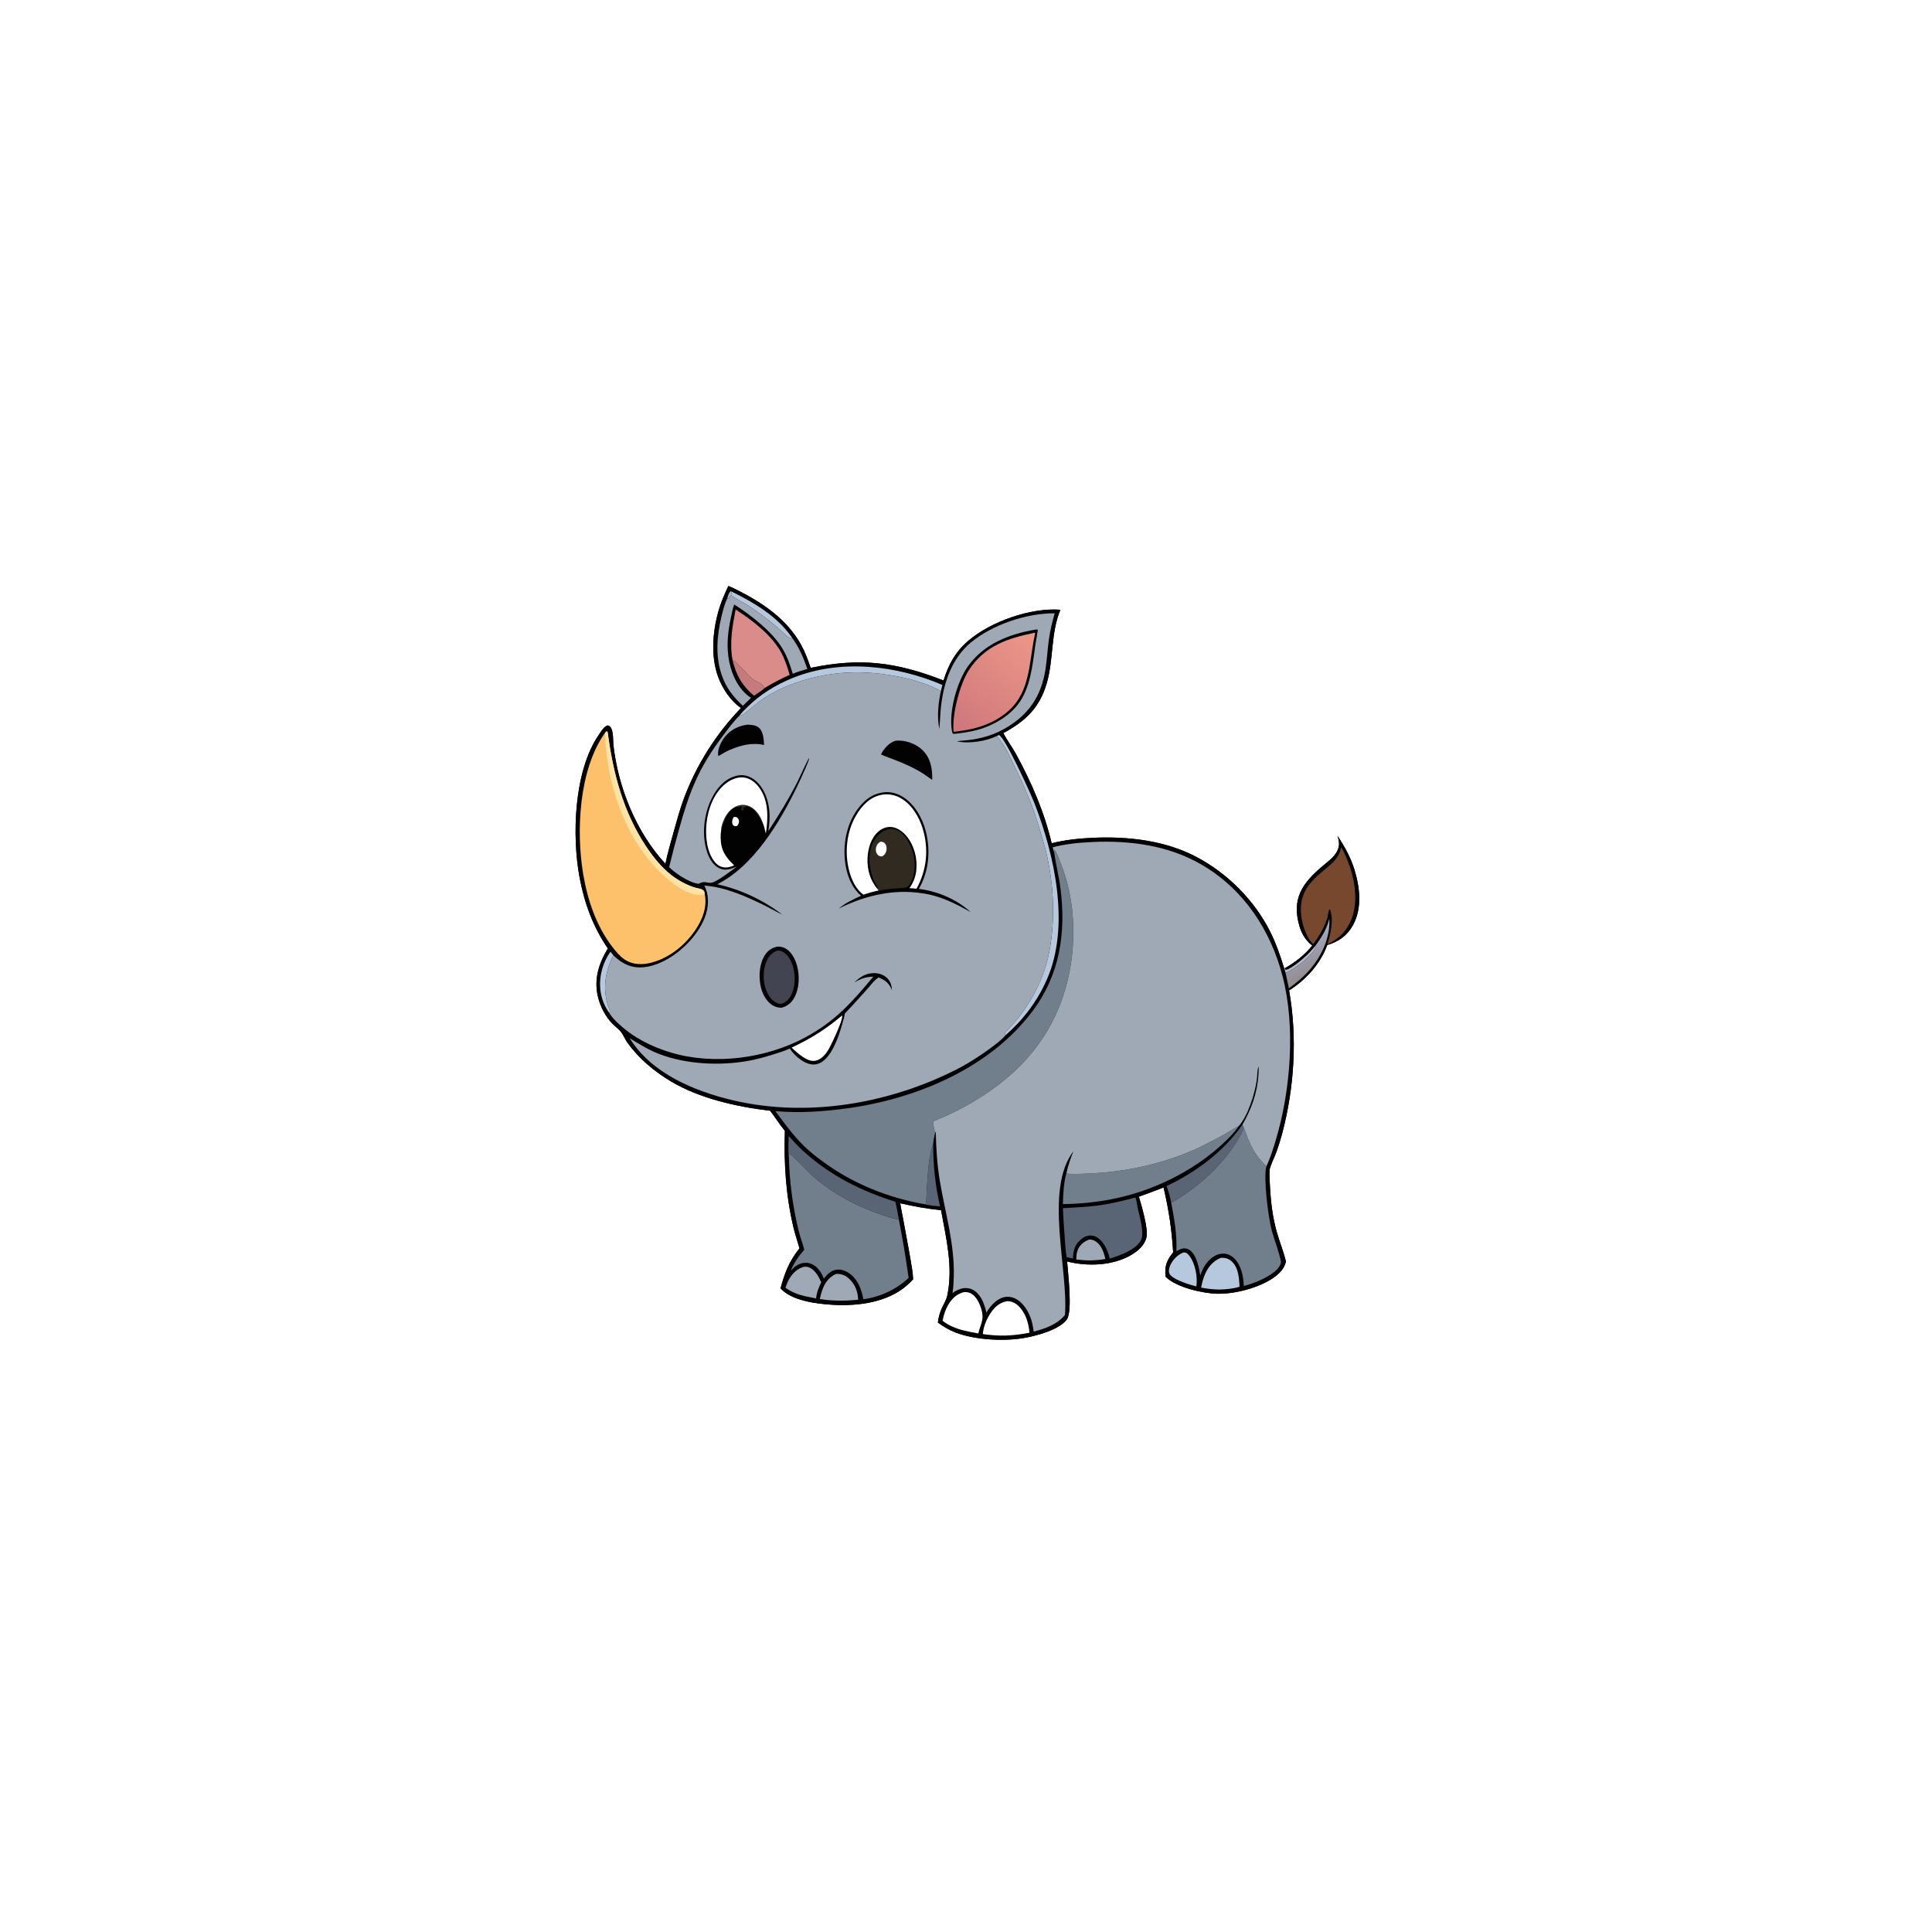 <svg version="1.1" xmlns="http://www.w3.org/2000/svg" xmlns:xlink="http://www.w3.org/1999/xlink" width="700" height="700" viewBox="1186,447.5,700,700"><rect x="1186" y="447.5" width="700" height="700" fill="#333333" stroke="none"/><defs><linearGradient x1="1656.254" y1="794.501" x2="1657.483" y2="796.796" gradientUnits="userSpaceOnUse" id="color-1"><stop offset="0" stop-color="#bbb6cc"/><stop offset="1" stop-color="#abb9ce"/></linearGradient><linearGradient x1="1663.323" y1="799.35" x2="1657.002" y2="787.855" gradientUnits="userSpaceOnUse" id="color-2"><stop offset="0" stop-color="#958b90"/><stop offset="1" stop-color="#a0aac1"/></linearGradient><linearGradient x1="1531.952" y1="712.365" x2="1560.97" y2="677.343" gradientUnits="userSpaceOnUse" id="color-3"><stop offset="0" stop-color="#ce777c"/><stop offset="1" stop-color="#ec9788"/></linearGradient><linearGradient x1="1656.254" y1="794.501" x2="1657.483" y2="796.796" gradientUnits="userSpaceOnUse" id="color-4"><stop offset="0" stop-color="#bbb6cc"/><stop offset="1" stop-color="#abb9ce"/></linearGradient><linearGradient x1="1663.323" y1="799.35" x2="1657.002" y2="787.855" gradientUnits="userSpaceOnUse" id="color-5"><stop offset="0" stop-color="#958b90"/><stop offset="1" stop-color="#a0aac1"/></linearGradient><linearGradient x1="1531.952" y1="712.365" x2="1560.97" y2="677.343" gradientUnits="userSpaceOnUse" id="color-6"><stop offset="0" stop-color="#ce777c"/><stop offset="1" stop-color="#ec9788"/></linearGradient></defs><g id="document" fill="#ffffff" fill-rule="nonzero" stroke="#000000" stroke-width="0" stroke-linecap="butt" stroke-linejoin="miter" stroke-miterlimit="10" stroke-dasharray="" stroke-dashoffset="0" font-family="none" font-weight="none" font-size="none" text-anchor="none" style="mix-blend-mode: normal"><rect x="1186" y="319.643" transform="scale(1,1.4)" width="700" height="500" id="Shape 1 1" vector-effect="non-scaling-stroke"/></g><g fill="none" fill-rule="nonzero" stroke="none" stroke-width="1" stroke-linecap="none" stroke-linejoin="none" stroke-miterlimit="10" stroke-dasharray="" stroke-dashoffset="0" font-family="none" font-weight="none" font-size="none" text-anchor="none" style="mix-blend-mode: normal"><g><g id="stage"><g id="layer1 1"><path d="M1644,639" id="Path 1" fill="none" stroke="#000000" stroke-linecap="round" stroke-linejoin="round"/><g id="Group 1" stroke="none" stroke-linecap="butt" stroke-linejoin="miter"><path d="M1449.877,659.816c0.999,0.367 1.96,0.828 2.91,1.305c9.325,4.678 18.289,10.619 23.461,20.013c1.474,2.678 2.508,5.46 3.469,8.348c18.18,-3.75 30.863,-2.123 48.142,4.57c1.815,-5.776 4.257,-10.334 8.902,-14.328c8.184,-7.038 22.686,-12.109 33.443,-11.301c-3.545,8.478 -2.423,17.921 -4.942,26.595c-2.614,9.001 -7.727,13.738 -15.725,18.099c1.33,2.63 3.204,5.051 4.625,7.665c5.553,10.214 10.211,20.894 12.867,32.251c4.914,-1.244 10.014,-1.767 15.069,-1.988c12.716,-0.556 26.123,0.976 37.524,7.015c11.106,5.883 20.787,15.566 26.483,26.801c2.179,4.299 3.741,8.835 5.157,13.431l0.19,0.059c3.88,-2.212 7.171,-4.767 9.996,-8.244c-2.383,-1.947 -3.776,-4.108 -4.639,-7.067c-2.879,-9.872 0.975,-15.477 8.401,-21.762c1.868,-1.581 4.102,-3.144 5.255,-5.364c1.008,-1.939 0.781,-3.611 0.117,-5.591c2.54,3.774 4.816,7.893 6.152,12.253c1.953,6.371 2.838,13.874 -0.451,19.967c-2.111,3.909 -5.215,6.127 -9.403,7.358c-2.509,6.863 -7.717,12.598 -13.831,16.451c3.058,17.105 1.906,35.255 -2.541,52.012c-0.596,2.201 -1.276,4.376 -2.041,6.524c-0.52,1.462 -2.415,5.366 -2.481,6.543c-0.104,1.844 0.032,3.772 0.126,5.616c0.297,5.833 0.951,11.58 2.59,17.203c0.984,3.378 2.333,6.7 3.166,10.109l0.064,0.266c-0.483,1.721 -1.282,3.005 -2.57,4.235c-5.004,4.777 -15.462,7.531 -22.276,7.388c-5.205,-0.109 -15.065,-2.314 -18.795,-6.202c-0.341,-3.87 0.334,-5.727 2.756,-8.805c-0.509,-8.403 -1.567,-15.319 -3.474,-23.51c-2.967,1.159 -5.928,2.296 -8.936,3.345c0.959,3.357 3.493,11.621 2.725,14.814c-0.676,2.811 -3.083,4.869 -5.474,6.282c-6.704,3.962 -15.883,4.258 -23.26,2.382c0.318,4.145 1.987,17.972 -0.058,20.921c-2.713,3.912 -11.531,6.167 -16.143,6.895c-7.179,1.133 -17.291,0.552 -24.086,-2.03c-2.383,-0.906 -4.482,-2.154 -6.536,-3.651c0.216,-1.821 0.742,-3.788 1.538,-5.447c0.728,-1.516 1.561,-2.811 1.904,-4.492c2.12,-10.405 -0.447,-20.591 -2.289,-30.788c-5.014,-0.476 -9.87,-1.394 -14.781,-2.495c0.214,1.777 0.657,3.553 0.969,5.319c0.886,5.011 1.896,10.004 2.734,15.021c0.394,2.355 0.874,4.806 0.956,7.195c-0.685,0.753 -1.408,1.467 -2.169,2.141c-7.156,6.301 -17.896,7.657 -27.091,7.102c-5.817,-0.352 -14.794,-1.469 -18.787,-5.966c1.645,-5.879 3.056,-9.625 6.869,-14.474c-0.675,-2.495 -1.534,-4.909 -2.138,-7.434c-2.78,-11.62 -3.537,-23.232 -3.148,-35.14c-1.945,-2.346 -3.495,-4.916 -5.362,-7.3c-11.862,-1.359 -25.586,-4.433 -35.923,-10.628c-6.129,-3.673 -11.474,-8.142 -15.7,-13.937c-0.908,-1.246 -1.431,-2.739 -2.355,-3.937c-0.823,-1.067 -2.049,-1.936 -3.01,-2.89c-2.585,-2.564 -4.502,-6.276 -5.355,-9.801c-1.551,-6.412 0.229,-12.083 3.567,-17.596c-5.371,-7.828 -8.488,-16.378 -10.235,-25.676c-2.834,-15.084 -2.077,-38.568 6.908,-51.658c0.764,-1.113 1.949,-3.226 3.318,-3.482c2.232,0.492 1.815,5.273 2.003,6.977c1.702,15.4 8.256,31.74 18.852,43.161c0.821,-3.933 1.964,-7.812 3.038,-11.681c1.107,-3.985 2.202,-7.983 3.627,-11.869c0.285,-0.764 0.579,-1.524 0.883,-2.28c0.304,-0.756 0.618,-1.508 0.941,-2.256c0.323,-0.748 0.656,-1.492 0.999,-2.231c0.343,-0.74 0.695,-1.475 1.056,-2.205c0.361,-0.73 0.732,-1.456 1.112,-2.177c0.38,-0.721 0.769,-1.437 1.168,-2.148c0.398,-0.711 0.806,-1.417 1.222,-2.117c0.417,-0.7 0.842,-1.395 1.277,-2.085c0.434,-0.69 0.878,-1.374 1.329,-2.052c0.452,-0.678 0.913,-1.35 1.382,-2.017c0.469,-0.666 0.947,-1.326 1.433,-1.98c0.486,-0.654 0.981,-1.301 1.484,-1.943c0.503,-0.641 1.014,-1.276 1.533,-1.904c0.519,-0.628 1.047,-1.249 1.582,-1.864c0.535,-0.615 1.078,-1.222 1.629,-1.823c0.551,-0.601 1.109,-1.194 1.675,-1.78c-3.713,-2.619 -6.598,-6.913 -8.189,-11.128c-3.002,-7.956 -1.994,-17.924 0.63,-25.887c0.819,-2.483 1.914,-4.844 2.984,-7.225z" id="Path 1" fill="#020202"/><path d="M1449.489,664.3c0.27,-0.779 0.56,-2.058 1.199,-2.584l0.382,0.106c-0.035,0.421 -0.043,0.831 -0.17,1.236l-0.253,0.106l-0.08,0.2c-0.165,0.403 -0.254,0.773 -0.644,1.01z" id="Path 1" fill="#aab9d0"/><path d="M1451.888,743.478c0.354,0.014 0.813,-0.014 1.116,0.198c0.426,0.299 0.696,0.723 0.74,1.242c0.066,0.767 -0.227,1.325 -0.728,1.874c-0.412,0.07 -0.782,0.141 -1.153,-0.12c-0.282,-0.198 -0.458,-0.497 -0.534,-0.829c-0.195,-0.848 0.087,-1.671 0.559,-2.366z" id="Path 1" fill="#ffffff"/><path d="M1447.279,748.372c-0.054,-1.308 0.63,-3.126 1.189,-4.298c0.995,-2.09 2.593,-3.906 4.854,-4.647c0.093,-0.031 0.186,-0.06 0.28,-0.086c0.094,-0.026 0.189,-0.05 0.284,-0.072c0.095,-0.021 0.191,-0.041 0.287,-0.057c0.096,-0.017 0.193,-0.031 0.29,-0.043c0.097,-0.012 0.194,-0.021 0.292,-0.028c0.097,-0.007 0.195,-0.012 0.293,-0.013c0.098,-0.002 0.195,-0.001 0.293,0.001c0.098,0.003 0.195,0.009 0.292,0.016c0.097,0.008 0.195,0.018 0.291,0.031c0.097,0.013 0.193,0.028 0.289,0.046c0.096,0.018 0.192,0.038 0.287,0.06c0.095,0.023 0.19,0.048 0.283,0.075c0.094,0.027 0.187,0.057 0.279,0.089c0.092,0.032 0.184,0.066 0.274,0.103c0.091,0.037 0.18,0.076 0.269,0.117c0.089,0.041 0.176,0.084 0.263,0.13c2.208,1.144 3.726,3.555 4.494,5.853c-0.06,-0.07 -0.122,-0.139 -0.18,-0.209c-0.439,-0.529 -0.713,-1.211 -1.06,-1.803c-0.743,-1.268 -1.789,-2.772 -3.111,-3.477c-0.485,-0.258 -1.042,-0.364 -1.548,-0.578l0.197,0.362l-0.246,-0.376c-0.468,0.443 -0.531,0.474 -1.166,0.574l0.108,0.265l-0.187,0.232l0.38,0.13l0.009,0.201c-0.381,0.175 -0.562,0.13 -0.959,0.062l-0.155,-0.163c0.195,-0.336 0.417,-0.546 0.359,-0.94l-0.383,-0.281c-0.322,0.07 -0.516,0.466 -0.724,0.359c-0.309,-0.159 -0.432,-0.27 -0.777,-0.161c-1.915,0.608 -3.413,2.783 -4.231,4.503c-0.592,1.242 -1.029,2.563 -1.187,3.934z" id="Path 1" fill="#302a21"/><path d="M1662.511,790.299c0.143,0.507 -0.007,0.767 -0.255,1.235c-1.395,2.628 -7.706,7.508 -10.447,8.497c-0.149,-0.591 -0.349,-1.162 -0.546,-1.739l0.19,0.059l0.213,0.442c0.125,0.042 0.184,0.072 0.331,0.058c1.736,-0.17 6.34,-4.164 7.608,-5.381c1.034,-0.993 1.966,-2.09 2.906,-3.173z" id="Path 1" fill="url(#color-1)"/><path d="M1407.184,792.342l1.057,1.268c-2.936,5.854 -4.008,12.083 -1.892,18.409c0.222,0.662 0.683,1.445 0.637,2.139l-0.249,0.291c-1.54,-2.084 -2.618,-4.685 -3.055,-7.237c-0.881,-5.138 0.5,-10.645 3.501,-14.87z" id="Path 1" fill="#b6c8de"/><path d="M1451.07,661.822c8.153,4.04 16.472,8.894 21.772,16.545c-0.033,0.293 0.001,0.134 -0.129,0.471c-0.966,0.015 -3.855,-2.997 -4.765,-3.784c-3.415,-2.955 -7.18,-5.755 -10.968,-8.22c-1.821,-1.185 -4.565,-2.322 -6.08,-3.776c0.127,-0.405 0.135,-0.815 0.17,-1.236z" id="Path 1" fill="#b6c8de"/><path d="M1451.41,686.656c1.724,0.613 5.348,5.568 7.568,7.068c1.098,0.742 3.125,1.403 3.711,2.599c0.122,0.249 0.141,0.318 0.37,0.451c-1.002,1.021 -2.689,1.942 -3.877,2.794c-4.309,-3.588 -6.496,-7.495 -7.772,-12.912z" id="Path 1" fill="#c57b7d"/><path d="M1521.082,883.829c0.124,-0.068 0.289,-0.2 0.341,-0.338c0.291,-0.76 0.286,-3.773 0.354,-4.758c0.32,-4.653 0.577,-11.332 1.964,-15.732l0.378,-1.183c-0.019,1.914 0.019,3.827 0.114,5.739c0.095,1.912 0.246,3.819 0.453,5.723c0.208,1.903 0.471,3.798 0.791,5.686c0.32,1.887 0.695,3.764 1.126,5.629c-1.776,-0.202 -3.808,-0.269 -5.522,-0.765z" id="Path 1" fill="#596574"/><path d="M1580.633,896.615c0.834,-0.027 1.606,0.195 2.311,0.641c2.144,1.356 3.018,4.049 3.543,6.387c-1.58,0.333 -3.196,0.44 -4.806,0.511c-1.905,0.058 -3.804,-0.096 -5.697,-0.302c-0.015,-1.34 0.04,-2.459 0.613,-3.711c0.809,-1.768 2.256,-2.862 4.035,-3.526z" id="Path 1" fill="#9fa8b5"/><path d="M1667.637,780.284c0.402,7.047 -2.848,13.796 -7.426,18.95c-2.146,2.415 -4.639,4.443 -7.221,6.367l-1.181,-5.569c2.741,-0.988 9.052,-5.869 10.447,-8.497c0.249,-0.468 0.399,-0.729 0.255,-1.235c2.278,-3.113 4.236,-6.201 5.126,-10.015z" id="Path 1" fill="url(#color-2)"/><path d="M1614.736,901.297c0.187,-0.011 0.388,-0.015 0.573,0.009c0.691,0.09 1.251,0.692 1.653,1.219c2.117,2.778 3.011,7.676 2.5,11.073c-1.245,-0.308 -2.45,-0.671 -3.664,-1.085c-1.617,-0.623 -5.266,-1.895 -6.041,-3.474c-0.441,-0.9 -0.21,-1.938 0.145,-2.823c0.055,-0.137 0.114,-0.272 0.176,-0.406c0.062,-0.134 0.127,-0.266 0.195,-0.397c0.068,-0.131 0.14,-0.26 0.215,-0.387c0.075,-0.127 0.152,-0.252 0.233,-0.376c0.081,-0.123 0.165,-0.245 0.252,-0.364c0.087,-0.119 0.177,-0.236 0.269,-0.351c0.093,-0.115 0.188,-0.227 0.286,-0.337c0.098,-0.11 0.199,-0.218 0.302,-0.323c0.104,-0.105 0.209,-0.208 0.318,-0.308c0.108,-0.1 0.219,-0.197 0.332,-0.292c0.113,-0.095 0.229,-0.186 0.346,-0.275c0.118,-0.089 0.237,-0.175 0.359,-0.258c0.122,-0.083 0.246,-0.163 0.371,-0.24c0.126,-0.077 0.253,-0.151 0.383,-0.221c0.129,-0.071 0.261,-0.138 0.393,-0.202c0.133,-0.064 0.267,-0.125 0.403,-0.183z" id="Path 1" fill="#b6c8de"/><path d="M1477.368,906.457c0.596,-0.029 1.129,0 1.695,0.214c2.229,0.843 3.59,3.384 4.49,5.438c-0.976,1.995 -1.64,3.625 -1.872,5.846c-1.34,-0.26 -2.677,-0.533 -4.012,-0.819c-2.611,-0.606 -4.908,-1.5 -7.093,-3.064c0.391,-1.105 0.778,-2.15 1.371,-3.168c1.271,-2.181 2.932,-3.793 5.421,-4.447z" id="Path 1" fill="#9fa8b5"/><path d="M1488.862,909.096c0.124,-0.01 0.248,-0.02 0.373,-0.025c1.8,-0.067 3.253,0.621 4.542,1.856c2.089,2.001 3.075,4.637 3.146,7.489c-1.885,0.167 -3.756,0.318 -5.65,0.325c-2.688,0.038 -5.593,-0.136 -8.244,-0.585c0.271,-1.194 0.561,-2.37 0.996,-3.516c0.943,-2.482 2.358,-4.429 4.837,-5.544z" id="Path 1" fill="#9fa8b5"/><path d="M1491.09,815.441c0.014,0.046 0.034,0.091 0.043,0.139c0.304,1.581 -4.184,11.065 -5.24,12.657c-1.056,1.593 -2.544,3.258 -4.521,3.596c-2.106,0.361 -4.119,-1.088 -5.717,-2.267c-0.975,-0.807 -1.929,-1.617 -2.839,-2.499c7.003,-3.269 12.35,-6.647 18.275,-11.626z" id="Path 1" fill="#ffffff"/><path d="M1628.353,903.231c1.469,-0.067 2.708,0.231 3.838,1.226c2.515,2.216 2.785,6.144 2.915,9.255c-2.324,0.737 -4.766,0.927 -7.188,1.014c-1.129,-0.013 -2.255,-0.079 -3.378,-0.196c-1.123,-0.117 -2.238,-0.286 -3.345,-0.507c0.308,-1.643 0.706,-3.206 1.363,-4.75c1.183,-2.783 2.956,-4.898 5.796,-6.043z" id="Path 1" fill="#b6c8de"/><path d="M1608.691,877.237c10.644,-5.033 20.722,-12.548 27.473,-22.278l0.452,1.063c-0.495,1.726 -1.528,3.402 -2.457,4.937c-5.309,8.774 -14.296,16.907 -23.181,21.972c-0.204,0.116 -0.416,0.22 -0.628,0.321c-0.39,-2.081 -0.949,-4.026 -1.66,-6.014z" id="Path 1" fill="#596574"/><path d="M1453.968,706.736c0.729,-1.035 1.729,-1.964 2.626,-2.861c4.781,-4.781 10.393,-8.218 16.641,-10.748c17.175,-6.956 37.501,-4.603 54.212,2.535c-0.197,0.738 -0.37,1.484 -0.552,2.226c-4.574,-2.577 -10.056,-4.173 -15.184,-5.188c-11.466,-2.268 -22.061,-2.223 -33.39,0.928c-5.279,1.469 -10.959,3.814 -15.518,6.858c-2.087,1.393 -3.988,3.035 -5.94,4.606c-0.705,0.567 -1.991,1.941 -2.894,1.642z" id="Path 1" fill="#b6c8de"/><path d="M1535.113,915.681c0.48,-0.04 1.007,-0.053 1.48,0.036c1.435,0.268 2.579,1.318 3.35,2.508c1.232,1.9 2.382,5.128 1.966,7.399c-0.304,1.662 -1.072,3.318 -1.445,5.003c-1.681,-0.299 -3.355,-0.594 -5.012,-1.013c-2.654,-0.613 -5.816,-1.813 -7.923,-3.583c0.359,-1.993 0.969,-3.933 1.984,-5.694c1.289,-2.239 3.061,-3.957 5.6,-4.654z" id="Path 1" fill="#ffffff"/><path d="M1550.969,918.93c1.477,0.023 2.701,0.545 3.805,1.529c2.752,2.453 3.95,6.359 4.211,9.919c-2.925,0.57 -5.797,0.93 -8.778,1.025c-2.718,0.038 -5.421,-0.144 -8.109,-0.545c0.219,-2.915 1.5,-5.791 3.194,-8.143c1.443,-2.005 3.174,-3.37 5.678,-3.784z" id="Path 1" fill="#ffffff"/><path d="M1547.223,714.136l0.721,-0.325c2.327,1.028 11.411,20.988 12.914,24.859c7.322,18.861 12.957,44.512 4.407,63.806c-3.51,7.922 -8.507,14.484 -15.015,20.181c-0.121,-0.256 -0.244,-0.445 -0.144,-0.74c0.181,-0.533 1.62,-1.857 2.071,-2.355c6.925,-7.647 12.154,-17.249 14.039,-27.452c2.225,-12.046 1.572,-24.361 -1.265,-36.256c-0.426,-1.786 -1.005,-3.534 -1.501,-5.301c-2.39,-8.518 -4.866,-15.178 -8.784,-23.141c-1.521,-3.091 -2.939,-6.421 -4.7,-9.373c-0.807,-1.354 -1.851,-2.601 -2.745,-3.902z" id="Path 1" fill="#b6c8de"/><path d="M1471.767,859.111c1.698,1.847 3.378,3.707 5.227,5.405c9.461,8.686 21.207,14.642 33.416,18.386c0.491,2.144 0.913,4.302 1.265,6.473c-2.096,-0.349 -4.216,-1.053 -6.226,-1.732c-9.066,-3.065 -18.06,-7.827 -25.205,-14.249c-1.928,-1.733 -6.653,-6.935 -8.322,-7.971l-0.104,1.22c-0.309,-2.452 -0.113,-5.067 -0.052,-7.532z" id="Path 1" fill="#596574"/><path d="M1449.489,664.3l0.434,0.074c0.39,-0.237 0.48,-0.607 0.644,-1.01l0.08,-0.2l0.253,-0.106c1.515,1.454 4.259,2.591 6.08,3.776c3.788,2.465 7.553,5.264 10.968,8.22c0.91,0.787 3.799,3.799 4.765,3.784c0.13,-0.336 0.096,-0.177 0.129,-0.471c2.6,3.497 4.279,7.426 5.679,11.519c-1.809,0.485 -3.564,1.017 -5.292,1.746c-0.947,-3.197 -2.024,-6.316 -3.751,-9.189c-3.592,-5.974 -11.58,-12.245 -17.476,-15.935c-0.532,1.421 -0.81,2.991 -1.128,4.474c-1.181,5.506 -1.785,10.68 -0.659,16.264c1.027,5.093 3.471,10.164 7.885,13.117c-0.936,0.986 -1.996,1.871 -2.951,2.848c-3.369,-3.098 -5.933,-6.338 -7.503,-10.693c-2.563,-7.109 -1.935,-14.654 -0.188,-21.865c0.517,-2.135 1.092,-4.363 2.032,-6.352z" id="Path 1" fill="#9fa8b5"/><path d="M1451.994,761.029c-1.034,0.482 -2.192,0.82 -3.342,0.765c-1.445,-0.069 -2.665,-0.802 -3.587,-1.89c-3.029,-3.577 -3.533,-9.522 -3.093,-13.982c0.514,-5.216 2.67,-11.094 6.873,-14.463c1.796,-1.44 4.362,-2.572 6.69,-2.253c2.311,0.317 4.168,1.78 5.512,3.613c3.532,4.819 3.294,11.105 2.441,16.711c-0.386,-1.287 -0.567,-2.654 -1.125,-3.882c-0.768,-2.298 -2.286,-4.709 -4.494,-5.853c-0.086,-0.046 -0.174,-0.089 -0.263,-0.13c-0.088,-0.041 -0.178,-0.08 -0.269,-0.117c-0.091,-0.037 -0.182,-0.071 -0.274,-0.103c-0.092,-0.032 -0.185,-0.062 -0.279,-0.089c-0.094,-0.027 -0.188,-0.052 -0.283,-0.075c-0.095,-0.022 -0.191,-0.043 -0.287,-0.06c-0.096,-0.018 -0.192,-0.033 -0.289,-0.046c-0.097,-0.013 -0.194,-0.023 -0.291,-0.031c-0.097,-0.008 -0.195,-0.013 -0.292,-0.016c-0.098,-0.003 -0.195,-0.003 -0.293,-0.001c-0.098,0.002 -0.195,0.006 -0.293,0.013c-0.097,0.007 -0.195,0.016 -0.292,0.028c-0.097,0.012 -0.193,0.026 -0.29,0.043c-0.096,0.017 -0.192,0.036 -0.287,0.057c-0.095,0.022 -0.19,0.046 -0.284,0.072c-0.094,0.026 -0.188,0.055 -0.28,0.086c-2.261,0.74 -3.859,2.556 -4.854,4.647c-0.558,1.173 -1.243,2.991 -1.189,4.298c-0.126,0.872 -0.192,1.712 -0.18,2.594c0.066,4.591 1.721,7.007 4.894,10.063z" id="Path 1" fill="#ffffff"/><path d="M1452.527,668.35c5.896,3.743 12.975,9.196 16.391,15.343c1.457,2.621 2.346,5.452 3.188,8.315c-3.125,1.416 -6.126,2.964 -9.047,4.765c-0.229,-0.134 -0.248,-0.203 -0.37,-0.451c-0.586,-1.196 -2.613,-1.857 -3.711,-2.599c-2.22,-1.499 -5.844,-6.455 -7.568,-7.068c-1.143,-6.296 -0.051,-12.131 1.117,-18.306z" id="Path 1" fill="#da8c8a"/><path d="M1671.856,754.498c0.529,0.531 0.922,1.519 1.249,2.194c3.27,6.755 5.363,15.966 2.778,23.24c-1.659,4.668 -4.545,7.59 -8.919,9.696c1.037,-3.535 2.199,-8.306 1.17,-11.935c-0.088,-0.312 -0.18,-0.594 -0.475,-0.746c-0.408,0.742 -0.482,2.127 -0.684,2.986c-1.134,3.565 -2.929,6.684 -5.195,9.632c-0.185,-0.171 -0.365,-0.347 -0.529,-0.539c-1.872,-2.193 -3.088,-5.682 -3.592,-8.486c-2.852,-15.889 13.467,-17.519 14.197,-26.043z" id="Path 1" fill="#77482e"/><path d="M1597.203,881.413l0.169,0.044c0.07,0.111 0.105,0.154 0.151,0.294c0.331,1.008 0.431,2.244 0.657,3.29c0.616,2.856 2.612,9.396 1.165,11.913c-2.012,3.5 -7.615,5.427 -11.238,6.544c-0.71,-2.476 -1.547,-4.925 -3.451,-6.758c-1.007,-0.969 -2.311,-1.65 -3.736,-1.595c-1.852,0.071 -3.233,1.273 -4.438,2.545c-1.355,1.802 -1.604,3.631 -1.787,5.813l-2.22,-0.525c-0.425,-2.324 -0.527,-4.749 -0.706,-7.105c-0.267,-3.533 -0.539,-7.074 -0.64,-10.616c4.046,-0.261 8.103,-0.405 12.129,-0.908c4.755,-0.594 9.33,-1.678 13.946,-2.936z" id="Path 1" fill="#596574"/><path d="M1572.382,872.497l0.119,0.173c1.473,0.403 8.523,-0.015 10.484,-0.131c13.117,-0.775 27.078,-4.123 38.877,-9.968c2.878,-1.426 5.753,-2.917 8.546,-4.504c1.42,-0.807 2.838,-1.875 4.318,-2.535c0.037,-0.017 0.076,-0.033 0.114,-0.049c-1.717,2.568 -4.033,4.81 -6.312,6.884c-10.83,9.855 -25.121,16.715 -39.441,19.567c-2.962,0.581 -5.945,1.023 -8.949,1.328c-3.004,0.304 -6.015,0.47 -9.033,0.496c0.116,-3.746 0.275,-7.634 1.278,-11.262z" id="Path 1" fill="#717e8c"/><path d="M1471.819,866.643l0.104,-1.22c1.668,1.037 6.394,6.238 8.322,7.971c7.145,6.422 16.138,11.185 25.205,14.249c2.01,0.679 4.13,1.383 6.226,1.732c1.376,7.017 2.554,14.067 3.536,21.15c-0.282,0.261 -0.569,0.516 -0.861,0.766c-0.292,0.25 -0.588,0.494 -0.889,0.732c-0.301,0.238 -0.607,0.471 -0.917,0.698c-0.31,0.227 -0.624,0.447 -0.943,0.662c-0.319,0.215 -0.641,0.423 -0.968,0.625c-0.327,0.202 -0.657,0.398 -0.991,0.588c-0.334,0.189 -0.672,0.372 -1.013,0.549c-0.341,0.177 -0.685,0.347 -1.033,0.51c-0.348,0.163 -0.698,0.32 -1.052,0.47c-0.354,0.15 -0.71,0.293 -1.069,0.429c-0.359,0.136 -0.721,0.266 -1.085,0.388c-0.364,0.122 -0.731,0.237 -1.099,0.346c-0.369,0.108 -0.739,0.209 -1.112,0.303c-0.372,0.094 -0.747,0.181 -1.122,0.26c-0.376,0.08 -0.753,0.152 -1.131,0.217c-0.379,0.065 -0.758,0.123 -1.139,0.173c-0.587,-3.408 -1.816,-6.808 -4.604,-9.031c-1.405,-1.12 -3.227,-1.915 -5.054,-1.681c-2.099,0.269 -3.398,1.686 -4.644,3.242c-0.604,-1.472 -1.322,-2.863 -2.477,-3.984c-1.157,-1.123 -2.667,-1.817 -4.298,-1.753c-2.202,0.088 -3.722,1.304 -5.174,2.806c1.123,-2.838 2.89,-5.252 4.867,-7.548c-0.604,-2.303 -1.464,-4.532 -2.039,-6.851c-0.536,-2.193 -1.012,-4.4 -1.429,-6.618c-0.417,-2.219 -0.773,-4.448 -1.069,-6.686c-0.296,-2.238 -0.531,-4.483 -0.706,-6.734c-0.174,-2.251 -0.288,-4.505 -0.34,-6.762z" id="Path 1" fill="#717e8c"/><path d="M1636.616,856.021c2.341,6.16 3.362,9.272 8.209,14.073c-1.131,4.331 0.71,18.591 1.985,23.372c0.545,2.045 3.451,10.189 3.281,11.457c-0.282,2.093 -2.905,3.938 -4.6,4.93c-0.692,0.397 -1.396,0.771 -2.114,1.12c-0.718,0.349 -1.446,0.673 -2.186,0.972c-0.74,0.299 -1.489,0.572 -2.247,0.82c-0.758,0.248 -1.524,0.469 -2.298,0.664c-0.127,-3.501 -0.905,-7.603 -3.58,-10.109c-1.155,-1.082 -2.574,-1.687 -4.168,-1.603c-2.13,0.112 -3.99,1.399 -5.347,2.969c-1.235,1.429 -2.096,3.168 -2.649,4.966c-0.527,-2.948 -1.31,-7.533 -4.004,-9.327c-0.746,-0.497 -1.633,-0.624 -2.505,-0.435c-0.76,0.164 -1.482,0.579 -2.169,0.933c0.255,-6.101 -0.747,-11.607 -1.873,-17.572c0.212,-0.1 0.424,-0.204 0.628,-0.321c8.885,-5.065 17.871,-13.198 23.181,-21.972c0.929,-1.535 1.963,-3.212 2.457,-4.937z" id="Path 1" fill="#717e8c"/><path d="M1405.205,713.049c0.278,-0.318 0.392,-0.54 0.802,-0.662l0.086,0.115l-0.234,0.035l-0.03,0.07l0.349,0.202c1.909,14.671 5.569,28.748 13.814,41.222c2.604,3.939 5.636,7.738 9.389,10.647c0.608,0.462 1.233,0.9 1.876,1.312c0.643,0.413 1.3,0.799 1.973,1.16c0.673,0.361 1.36,0.694 2.059,1c0.7,0.306 1.41,0.585 2.132,0.835c0.986,0.346 2.408,0.401 3.255,0.984c0.511,0.352 0.562,0.792 0.656,1.364c0.009,0.042 0.018,0.084 0.026,0.126c0.918,4.753 -0.85,9.257 -3.511,13.146c-3.972,5.808 -10.24,10.702 -17.276,11.984c-2.909,0.53 -5.965,0.185 -8.424,-1.555c-1.704,-1.206 -3.054,-2.865 -4.317,-4.507c-5.842,-7.598 -9.004,-17.125 -10.559,-26.504c-2.573,-15.514 -1.492,-37.786 7.933,-50.976z" id="Path 1" fill="#fdc16c"/><path d="M1405.205,713.049c0.278,-0.318 0.392,-0.54 0.802,-0.662l0.086,0.115l-0.234,0.035l-0.03,0.07l0.349,0.202c1.909,14.671 5.569,28.748 13.814,41.222c2.604,3.939 5.636,7.738 9.389,10.647c0.608,0.462 1.233,0.9 1.876,1.312c0.643,0.413 1.3,0.799 1.973,1.16c0.673,0.361 1.36,0.694 2.059,1c0.7,0.306 1.41,0.585 2.132,0.835c0.986,0.346 2.408,0.401 3.255,0.984c0.511,0.352 0.562,0.792 0.656,1.364c-0.446,0.225 -0.84,0.362 -1.342,0.399c-4.374,0.32 -9.272,-3.296 -12.369,-5.984c-13.091,-11.361 -19.749,-28.37 -21.884,-45.208c-0.318,-2.509 -0.354,-4.98 -0.533,-7.493z" id="Path 1" fill="#fee3a5"/><path d="M1567.968,756.499c0.028,-0.376 0.034,-0.734 0.024,-1.111l0.063,-0.02c1.065,1.508 1.618,3.337 2.3,5.041c4.689,11.726 5.568,25.223 3.432,37.593c-3.213,18.606 -12.986,33.424 -28.393,44.275c-6.747,4.752 -13.675,8.492 -21.344,11.54c0.178,0.918 0.25,3.228 0.836,3.842c-0.333,1.356 -0.654,2.764 -0.766,4.157l-0.378,1.183c-1.387,4.4 -1.644,11.079 -1.964,15.732c-0.068,0.986 -0.062,3.998 -0.354,4.758c-0.053,0.138 -0.218,0.271 -0.341,0.338c-13.414,-2.361 -26.177,-7.481 -37.15,-15.608c-2.339,-1.733 -4.645,-3.524 -6.72,-5.572c-3.868,-3.818 -7.06,-8.218 -10.286,-12.573c8.68,0.8 17.601,0.161 26.217,-1.033c24.9,-3.451 51.328,-14.471 66.835,-35.019c10.036,-13.298 12.313,-28.448 10.247,-44.682c-0.551,-4.33 -1.653,-8.541 -2.256,-12.843z" id="Path 1" fill="#717e8c"/><path d="M1567.415,754.487c4.668,-1.223 9.59,-1.689 14.4,-1.91c13.735,-0.631 27.681,1.243 39.723,8.302c15.115,8.861 24.819,23.615 29.176,40.368c4.717,18.139 2.918,41.37 -2.445,59.221c-0.987,3.287 -1.971,6.515 -3.443,9.627c-4.847,-4.801 -5.867,-7.913 -8.209,-14.073l-0.452,-1.063c3.167,-5.404 5.438,-11.667 5.781,-17.967c0.053,-0.975 0.165,-1.997 0.051,-2.967l-0.125,0.059c-0.393,1.591 -0.314,3.474 -0.573,5.119c-0.765,4.863 -3.208,12.637 -6.459,16.28c-0.038,0.016 -0.076,0.032 -0.114,0.049c-1.48,0.66 -2.898,1.727 -4.318,2.535c-2.793,1.588 -5.667,3.079 -8.546,4.504c-11.8,5.845 -25.76,9.193 -38.877,9.968c-1.961,0.116 -9.011,0.534 -10.484,0.131l-0.119,-0.173c0.651,-2.713 1.479,-5.311 2.542,-7.891c-10.615,13.982 -1.841,42.645 -3.058,59.283c-2.698,3.465 -7.251,5.019 -11.353,6.073c-0.133,-0.922 -0.255,-1.855 -0.452,-2.767c-0.701,-3.245 -2.625,-7.026 -5.53,-8.823c-1.453,-0.899 -3.187,-1.289 -4.86,-0.852c-2.777,0.726 -4.876,3.187 -6.282,5.551c-0.442,-1.93 -1.011,-3.816 -2.081,-5.501c-0.989,-1.559 -2.396,-2.898 -4.261,-3.269c-2.188,-0.435 -4.201,0.453 -5.953,1.672c0.355,-1.978 0.428,-4.042 0.481,-6.048c0.31,-11.777 -3.102,-22.937 -5.035,-34.431c-1,-5.943 -1.353,-11.74 -1.483,-17.747l-0.17,-0.088c-0.586,-0.614 -0.658,-2.924 -0.836,-3.842c7.669,-3.048 14.597,-6.788 21.344,-11.54c15.407,-10.851 25.18,-25.67 28.393,-44.275c2.136,-12.369 1.257,-25.867 -3.432,-37.593c-0.681,-1.704 -1.234,-3.533 -2.3,-5.041l-0.063,0.02c0.011,0.377 0.005,0.735 -0.024,1.111z" id="Path 1" fill="#9fa8b5"/><path d="M1526.344,711.665c0.266,-2.821 0.304,-5.648 0.63,-8.468c0.992,-8.587 3.997,-17.29 10.833,-22.944c7.812,-6.462 20.203,-10.628 30.325,-10.541c-0.865,3.059 -1.614,6.124 -2.068,9.274c-0.527,3.662 -0.692,7.368 -1.264,11.023c-1.563,9.988 -6.302,16.775 -15.142,21.682c-3.982,2.211 -8.102,3.374 -12.612,3.93c-1.445,0.178 -2.922,0.231 -4.356,0.46c4.165,0.982 10.737,0.003 14.533,-1.943c0.894,1.301 1.937,2.548 2.745,3.902c1.761,2.952 3.179,6.282 4.7,9.373c3.918,7.963 6.394,14.623 8.784,23.141c0.496,1.767 1.075,3.516 1.501,5.301c2.837,11.895 3.49,24.21 1.265,36.256c-1.885,10.204 -7.114,19.805 -14.039,27.452c-0.451,0.498 -1.89,1.822 -2.071,2.355c-0.1,0.294 0.023,0.484 0.144,0.74c-1.873,2.427 -9.215,7.383 -11.992,9.103c-4.508,2.791 -9.362,5.118 -14.245,7.172c-22.517,9.473 -48.626,12.855 -72.548,7.198c-13.923,-3.292 -29.451,-9.736 -37.309,-22.461c3.552,2.187 6.991,4.333 10.922,5.806c9.727,3.646 21.515,4.202 31.694,2.457c3.081,-0.528 6.096,-1.363 9.079,-2.288c2.139,-0.664 4.303,-1.321 6.347,-2.244c0.213,0.373 0.445,0.725 0.716,1.058c1.696,2.087 4.634,4.53 7.426,4.724c1.591,0.111 3.025,-0.476 4.217,-1.511c3.506,-3.045 5.483,-9.146 6.713,-13.523c0.306,-1.089 0.706,-2.251 0.775,-3.383c2.674,-2.768 5.229,-5.654 7.817,-8.503c1.359,-1.496 2.749,-3.512 4.448,-4.604c0.104,0.04 0.207,0.082 0.311,0.125c2.4,1.002 3.548,2.068 4.542,4.491c-0.126,-1.709 -0.439,-3.105 -1.714,-4.364c-1.322,-1.306 -3.158,-1.886 -4.992,-1.835c-2.77,0.077 -5.07,1.465 -6.912,3.439c2.215,-1.447 4.213,-2.089 6.863,-2.151c-7.769,9.302 -13.69,16.058 -24.546,21.948c-14.246,7.73 -33.128,10.212 -48.717,5.562c-6.972,-2.079 -13.428,-5.308 -18.812,-10.264c-1.297,-1.194 -2.751,-2.602 -3.596,-4.163l0.249,-0.291c0.046,-0.694 -0.416,-1.477 -0.637,-2.139c-2.117,-6.325 -1.045,-12.555 1.892,-18.409c1.692,1.7 3.646,3.097 5.946,3.838c4.287,1.382 8.945,0.028 12.801,-1.995c6.303,-3.308 12.684,-9.909 14.81,-16.809c1.023,-3.321 1.033,-7.154 -0.596,-10.276c7.687,0.526 15.591,4.1 22.416,7.497c1.937,0.964 3.807,2.072 5.771,2.977c-6.801,-5.199 -15.115,-9.13 -23.488,-10.946c0.788,-0.437 1.587,-0.863 2.358,-1.329c12.649,-7.629 21.853,-23.884 27.887,-36.947c0.502,-1.087 2.989,-6.498 2.986,-7.261c-0.001,-0.095 -0.026,-0.188 -0.039,-0.282l0.136,-0.028l-0.135,0.029l0.17,-0.218l-0.005,0.074c-0.375,0.24 -3.727,7.637 -4.299,8.768c-3.113,6.15 -6.797,12.176 -10.608,17.918c0.667,-3.771 0.727,-7.807 -0.41,-11.496c-0.97,-3.148 -2.887,-6.369 -5.907,-7.922c-1.998,-1.028 -3.907,-1.083 -6.029,-0.375c-3.807,1.269 -6.368,4.399 -8.12,7.896c-2.899,5.788 -3.737,13.398 -1.661,19.582c0.748,2.227 2.15,4.721 4.358,5.759c2.284,1.073 4.189,0.289 6.361,-0.525c-2.118,1.487 -6.83,5.273 -9.103,5.769c-1.038,0.227 -2.07,-0.311 -3.078,-0.19c-0.537,0.065 -1.172,0.395 -1.675,0.598c-2.991,-0.235 -8.598,-3.832 -10.643,-6.066c1.073,-4.483 2.24,-8.941 3.5,-13.375c3.768,-13.728 7.116,-22.434 15.796,-33.943c1.946,-2.581 3.908,-5.333 6.227,-7.597c0.903,0.298 2.188,-1.075 2.894,-1.642c1.952,-1.57 3.854,-3.213 5.94,-4.606c4.559,-3.044 10.238,-5.39 15.518,-6.858c11.33,-3.151 21.924,-3.197 33.39,-0.928c5.128,1.015 10.61,2.611 15.184,5.188c-0.949,4.506 -1.461,9.217 -0.55,13.775z" id="Path 1" fill="#9fa8b5"/><path d="M1456.874,710.055c1.426,0.082 2.931,0.122 4.077,1.1c1.643,1.402 1.764,4.254 1.902,6.248c-4.342,-0.913 -8.291,0.04 -12.29,1.745l-0.156,0.065c-1.414,0.578 -2.7,1.396 -4.008,2.176l-0.167,-0.126c-0.03,-0.15 -0.047,-0.209 -0.059,-0.353c-0.174,-2.151 1.19,-4.854 2.513,-6.491c2.027,-2.51 5.016,-4.008 8.188,-4.364z" id="Path 1" fill="#020202"/><path d="M1510.413,715.895c0.483,-0.053 0.967,-0.073 1.453,-0.062c3.104,0.059 6.572,1.497 8.707,3.773c2.697,2.874 3.291,6.668 3.177,10.459c-1.012,-0.723 -2.034,-1.433 -3.065,-2.129c-3.226,-2.09 -6.749,-3.659 -10.32,-5.054c-1.719,-0.672 -3.49,-1.253 -5.162,-2.036c1.133,-2.201 2.792,-4.153 5.21,-4.951z" id="Path 1" fill="#020202"/><path d="M1467.748,790.466c1.046,-0.02 1.913,0.151 2.836,0.663c2.218,1.23 3.552,3.887 4.195,6.255c1.013,3.732 0.87,8.399 -1.116,11.8c-1.067,1.828 -2.503,2.914 -4.544,3.46c-1.273,-0.107 -2.243,-0.277 -3.346,-1.001c-2.366,-1.553 -3.726,-4.446 -4.241,-7.147c-0.684,-3.591 -0.374,-8.052 1.744,-11.147c1.124,-1.642 2.539,-2.529 4.47,-2.882z" id="Path 1" fill="#020202"/><path d="M1467.669,791.897c0.742,0.021 1.371,0.145 2.026,0.51c2.011,1.123 3.142,3.513 3.716,5.655c0.867,3.235 0.745,7.535 -1.03,10.469c-0.829,1.371 -1.86,2.29 -3.428,2.68c-0.515,-0.003 -0.941,-0.066 -1.416,-0.279c-1.896,-0.851 -3.163,-2.677 -3.903,-4.561c-1.261,-3.214 -1.275,-7.499 0.123,-10.673c0.828,-1.879 2.024,-3.055 3.912,-3.801z" id="Path 1" fill="#424452"/><path d="M1561.133,675.624c0.38,-0.041 0.551,-0.12 0.903,0.062c-0.249,1.847 -0.652,3.669 -0.912,5.515c-1.016,7.205 -1.755,15.673 -6.368,21.6c-3.455,4.438 -9.074,7.614 -14.449,9.101c-2.8,0.775 -5.635,1.154 -8.51,1.5c-0.241,-0.015 -0.403,-0.043 -0.624,-0.141c-0.13,-0.295 -0.21,-0.55 -0.265,-0.87c-1.214,-7.006 1.805,-17.906 5.875,-23.59c5.745,-8.025 14.942,-11.6 24.351,-13.177z" id="Path 1" fill="#020202"/><path d="M1560.811,676.777l0.149,0.017l0.092,0.239c-1.919,8.096 -1.619,17.716 -6.685,24.737c-3.79,5.254 -10.025,8.403 -16.221,9.832c-2.086,0.481 -4.244,0.715 -6.359,1.046c-0.241,-0.075 -0.12,-0.002 -0.306,-0.292c-0.537,-6.124 2.321,-17.132 5.606,-22.124c5.766,-8.76 13.958,-11.449 23.725,-13.456z" id="Path 1" fill="url(#color-3)"/><path d="M1506.621,734.52c2.128,-0.132 4.323,0.427 6.156,1.501c4.508,2.641 7.376,7.706 8.651,12.642c1.792,6.936 1.14,14.679 -2.527,20.896c6.692,0.813 13.84,3.797 18.797,8.424c-5.586,-3.171 -11.32,-6.047 -17.781,-6.854c-10.256,-1.603 -20.84,0.935 -30.005,5.564c2.304,-2.001 5.309,-3.366 8.068,-4.635c-3.708,-3.284 -5.35,-7.993 -5.852,-12.806c-0.703,-6.737 0.891,-14.068 5.225,-19.398c2.51,-3.087 5.266,-4.939 9.268,-5.333z" id="Path 1" fill="#020202"/><path d="M1504.055,769.721c-0.004,-0.075 -0.005,-0.151 -0.011,-0.226c-0.082,-0.911 -1.127,-2.287 -1.497,-3.191c-1.881,-4.593 -2.377,-10.95 0.756,-15.159c1.168,-1.569 3.03,-2.967 4.993,-3.249c1.577,-0.227 2.878,0.323 4.1,1.289c2.731,2.16 4.506,6.491 4.899,9.891c0.326,2.815 -0.076,6.817 -1.898,9.114c-0.524,0.66 -0.872,0.891 -1.717,0.962c-3.174,0.266 -6.208,0.382 -9.354,0.994z" id="Path 1" fill="#302a21"/><path d="M1504.965,752.478c0.274,-0.001 0.515,0.013 0.785,0.073c0.482,0.108 0.854,0.464 1.104,0.875c0.47,0.774 0.461,1.758 0.204,2.602c-0.27,0.889 -0.708,1.342 -1.503,1.787c-0.201,-0.011 -0.4,-0.033 -0.599,-0.068c-0.502,-0.087 -0.93,-0.457 -1.209,-0.869c-0.456,-0.674 -0.501,-1.503 -0.331,-2.279c0.22,-1.007 0.693,-1.585 1.551,-2.122z" id="Path 1" fill="#ffffff"/><path d="M1498.795,771.641c-2.346,-1.731 -3.792,-4.443 -4.686,-7.169c-2.109,-6.427 -1.712,-14.157 1.36,-20.214c1.861,-3.668 4.659,-7.206 8.716,-8.482c0.161,-0.051 0.324,-0.098 0.488,-0.14c0.164,-0.043 0.328,-0.081 0.494,-0.116c0.166,-0.035 0.332,-0.065 0.499,-0.091c0.167,-0.026 0.335,-0.048 0.503,-0.066c0.168,-0.018 0.337,-0.032 0.506,-0.041c0.169,-0.009 0.338,-0.015 0.507,-0.016c0.169,-0.001 0.338,0.002 0.507,0.01c0.169,0.008 0.338,0.019 0.506,0.035c0.168,0.016 0.336,0.036 0.504,0.06c0.167,0.024 0.334,0.053 0.5,0.085c0.166,0.033 0.331,0.069 0.495,0.11c0.164,0.041 0.327,0.086 0.489,0.135c0.162,0.049 0.323,0.102 0.482,0.159c0.159,0.057 0.317,0.118 0.473,0.183c0.156,0.065 0.311,0.134 0.463,0.206c0.153,0.073 0.304,0.149 0.453,0.229c4.179,2.227 6.988,6.915 8.299,11.331c2.2,7.411 1.431,14.883 -2.272,21.639c-0.858,-0.045 -1.719,-0.135 -2.575,-0.206c0.171,-0.236 0.335,-0.476 0.49,-0.723c0.155,-0.246 0.303,-0.497 0.442,-0.754c0.139,-0.256 0.27,-0.516 0.392,-0.78c0.122,-0.264 0.235,-0.533 0.34,-0.804c0.104,-0.272 0.2,-0.547 0.287,-0.825c0.087,-0.278 0.164,-0.558 0.232,-0.842c0.068,-0.283 0.127,-0.568 0.177,-0.855c0.05,-0.287 0.09,-0.575 0.121,-0.865c0.475,-4.197 -0.727,-8.929 -3.401,-12.235c-1.39,-1.719 -3.413,-3.279 -5.683,-3.464c-1.742,-0.142 -3.41,0.562 -4.705,1.699c-2.646,2.324 -3.688,6.043 -3.872,9.449c-0.222,4.124 0.943,8.324 3.727,11.436l0.27,0.424c-1.879,0.371 -3.704,0.926 -5.529,1.496z" id="Path 1" fill="#ffffff"/></g><g id="Group 1" stroke="none" stroke-linecap="butt" stroke-linejoin="miter"><path d="M1449.877,659.816c0.999,0.367 1.96,0.828 2.91,1.305c9.325,4.678 18.289,10.619 23.461,20.013c1.474,2.678 2.508,5.46 3.469,8.348c18.18,-3.75 30.863,-2.123 48.142,4.57c1.815,-5.776 4.257,-10.334 8.902,-14.328c8.184,-7.038 22.686,-12.109 33.443,-11.301c-3.545,8.478 -2.423,17.921 -4.942,26.595c-2.614,9.001 -7.727,13.738 -15.725,18.099c1.33,2.63 3.204,5.051 4.625,7.665c5.553,10.214 10.211,20.894 12.867,32.251c4.914,-1.244 10.014,-1.767 15.069,-1.988c12.716,-0.556 26.123,0.976 37.524,7.015c11.106,5.883 20.787,15.566 26.483,26.801c2.179,4.299 3.741,8.835 5.157,13.431l0.19,0.059c3.88,-2.212 7.171,-4.767 9.996,-8.244c-2.383,-1.947 -3.776,-4.108 -4.639,-7.067c-2.879,-9.872 0.975,-15.477 8.401,-21.762c1.868,-1.581 4.102,-3.144 5.255,-5.364c1.008,-1.939 0.781,-3.611 0.117,-5.591c2.54,3.774 4.816,7.893 6.152,12.253c1.953,6.371 2.838,13.874 -0.451,19.967c-2.111,3.909 -5.215,6.127 -9.403,7.358c-2.509,6.863 -7.717,12.598 -13.831,16.451c3.058,17.105 1.906,35.255 -2.541,52.012c-0.596,2.201 -1.276,4.376 -2.041,6.524c-0.52,1.462 -2.415,5.366 -2.481,6.543c-0.104,1.844 0.032,3.772 0.126,5.616c0.297,5.833 0.951,11.58 2.59,17.203c0.984,3.378 2.333,6.7 3.166,10.109l0.064,0.266c-0.483,1.721 -1.282,3.005 -2.57,4.235c-5.004,4.777 -15.462,7.531 -22.276,7.388c-5.205,-0.109 -15.065,-2.314 -18.795,-6.202c-0.341,-3.87 0.334,-5.727 2.756,-8.805c-0.509,-8.403 -1.567,-15.319 -3.474,-23.51c-2.967,1.159 -5.928,2.296 -8.936,3.345c0.959,3.357 3.493,11.621 2.725,14.814c-0.676,2.811 -3.083,4.869 -5.474,6.282c-6.704,3.962 -15.883,4.258 -23.26,2.382c0.318,4.145 1.987,17.972 -0.058,20.921c-2.713,3.912 -11.531,6.167 -16.143,6.895c-7.179,1.133 -17.291,0.552 -24.086,-2.03c-2.383,-0.906 -4.482,-2.154 -6.536,-3.651c0.216,-1.821 0.742,-3.788 1.538,-5.447c0.728,-1.516 1.561,-2.811 1.904,-4.492c2.12,-10.405 -0.447,-20.591 -2.289,-30.788c-5.014,-0.476 -9.87,-1.394 -14.781,-2.495c0.214,1.777 0.657,3.553 0.969,5.319c0.886,5.011 1.896,10.004 2.734,15.021c0.394,2.355 0.874,4.806 0.956,7.195c-0.685,0.753 -1.408,1.467 -2.169,2.141c-7.156,6.301 -17.896,7.657 -27.091,7.102c-5.817,-0.352 -14.794,-1.469 -18.787,-5.966c1.645,-5.879 3.056,-9.625 6.869,-14.474c-0.675,-2.495 -1.534,-4.909 -2.138,-7.434c-2.78,-11.62 -3.537,-23.232 -3.148,-35.14c-1.945,-2.346 -3.495,-4.916 -5.362,-7.3c-11.862,-1.359 -25.586,-4.433 -35.923,-10.628c-6.129,-3.673 -11.474,-8.142 -15.7,-13.937c-0.908,-1.246 -1.431,-2.739 -2.355,-3.937c-0.823,-1.067 -2.049,-1.936 -3.01,-2.89c-2.585,-2.564 -4.502,-6.276 -5.355,-9.801c-1.551,-6.412 0.229,-12.083 3.567,-17.596c-5.371,-7.828 -8.488,-16.378 -10.235,-25.676c-2.834,-15.084 -2.077,-38.568 6.908,-51.658c0.764,-1.113 1.949,-3.226 3.318,-3.482c2.232,0.492 1.815,5.273 2.003,6.977c1.702,15.4 8.256,31.74 18.852,43.161c0.821,-3.933 1.964,-7.812 3.038,-11.681c1.107,-3.985 2.202,-7.983 3.627,-11.869c0.285,-0.764 0.579,-1.524 0.883,-2.28c0.304,-0.756 0.618,-1.508 0.941,-2.256c0.323,-0.748 0.656,-1.492 0.999,-2.231c0.343,-0.74 0.695,-1.475 1.056,-2.205c0.361,-0.73 0.732,-1.456 1.112,-2.177c0.38,-0.721 0.769,-1.437 1.168,-2.148c0.398,-0.711 0.806,-1.417 1.222,-2.117c0.417,-0.7 0.842,-1.395 1.277,-2.085c0.434,-0.69 0.878,-1.374 1.329,-2.052c0.452,-0.678 0.913,-1.35 1.382,-2.017c0.469,-0.666 0.947,-1.326 1.433,-1.98c0.486,-0.654 0.981,-1.301 1.484,-1.943c0.503,-0.641 1.014,-1.276 1.533,-1.904c0.519,-0.628 1.047,-1.249 1.582,-1.864c0.535,-0.615 1.078,-1.222 1.629,-1.823c0.551,-0.601 1.109,-1.194 1.675,-1.78c-3.713,-2.619 -6.598,-6.913 -8.189,-11.128c-3.002,-7.956 -1.994,-17.924 0.63,-25.887c0.819,-2.483 1.914,-4.844 2.984,-7.225z" id="Path 1" fill="#020202"/><path d="M1449.489,664.3c0.27,-0.779 0.56,-2.058 1.199,-2.584l0.382,0.106c-0.035,0.421 -0.043,0.831 -0.17,1.236l-0.253,0.106l-0.08,0.2c-0.165,0.403 -0.254,0.773 -0.644,1.01z" id="Path 1" fill="#aab9d0"/><path d="M1451.888,743.478c0.354,0.014 0.813,-0.014 1.116,0.198c0.426,0.299 0.696,0.723 0.74,1.242c0.066,0.767 -0.227,1.325 -0.728,1.874c-0.412,0.07 -0.782,0.141 -1.153,-0.12c-0.282,-0.198 -0.458,-0.497 -0.534,-0.829c-0.195,-0.848 0.087,-1.671 0.559,-2.366z" id="Path 1" fill="#ffffff"/><path d="M1447.279,748.372c-0.054,-1.308 0.63,-3.126 1.189,-4.298c0.995,-2.09 2.593,-3.906 4.854,-4.647c0.093,-0.031 0.186,-0.06 0.28,-0.086c0.094,-0.026 0.189,-0.05 0.284,-0.072c0.095,-0.021 0.191,-0.041 0.287,-0.057c0.096,-0.017 0.193,-0.031 0.29,-0.043c0.097,-0.012 0.194,-0.021 0.292,-0.028c0.097,-0.007 0.195,-0.012 0.293,-0.013c0.098,-0.002 0.195,-0.001 0.293,0.001c0.098,0.003 0.195,0.009 0.292,0.016c0.097,0.008 0.195,0.018 0.291,0.031c0.097,0.013 0.193,0.028 0.289,0.046c0.096,0.018 0.192,0.038 0.287,0.06c0.095,0.023 0.19,0.048 0.283,0.075c0.094,0.027 0.187,0.057 0.279,0.089c0.092,0.032 0.184,0.066 0.274,0.103c0.091,0.037 0.18,0.076 0.269,0.117c0.089,0.041 0.176,0.084 0.263,0.13c2.208,1.144 3.726,3.555 4.494,5.853c-0.06,-0.07 -0.122,-0.139 -0.18,-0.209c-0.439,-0.529 -0.713,-1.211 -1.06,-1.803c-0.743,-1.268 -1.789,-2.772 -3.111,-3.477c-0.485,-0.258 -1.042,-0.364 -1.548,-0.578l0.197,0.362l-0.246,-0.376c-0.468,0.443 -0.531,0.474 -1.166,0.574l0.108,0.265l-0.187,0.232l0.38,0.13l0.009,0.201c-0.381,0.175 -0.562,0.13 -0.959,0.062l-0.155,-0.163c0.195,-0.336 0.417,-0.546 0.359,-0.94l-0.383,-0.281c-0.322,0.07 -0.516,0.466 -0.724,0.359c-0.309,-0.159 -0.432,-0.27 -0.777,-0.161c-1.915,0.608 -3.413,2.783 -4.231,4.503c-0.592,1.242 -1.029,2.563 -1.187,3.934z" id="Path 1" fill="#302a21"/><path d="M1662.511,790.299c0.143,0.507 -0.007,0.767 -0.255,1.235c-1.395,2.628 -7.706,7.508 -10.447,8.497c-0.149,-0.591 -0.349,-1.162 -0.546,-1.739l0.19,0.059l0.213,0.442c0.125,0.042 0.184,0.072 0.331,0.058c1.736,-0.17 6.34,-4.164 7.608,-5.381c1.034,-0.993 1.966,-2.09 2.906,-3.173z" id="Path 1" fill="url(#color-4)"/><path d="M1407.184,792.342l1.057,1.268c-2.936,5.854 -4.008,12.083 -1.892,18.409c0.222,0.662 0.683,1.445 0.637,2.139l-0.249,0.291c-1.54,-2.084 -2.618,-4.685 -3.055,-7.237c-0.881,-5.138 0.5,-10.645 3.501,-14.87z" id="Path 1" fill="#b6c8de"/><path d="M1451.07,661.822c8.153,4.04 16.472,8.894 21.772,16.545c-0.033,0.293 0.001,0.134 -0.129,0.471c-0.966,0.015 -3.855,-2.997 -4.765,-3.784c-3.415,-2.955 -7.18,-5.755 -10.968,-8.22c-1.821,-1.185 -4.565,-2.322 -6.08,-3.776c0.127,-0.405 0.135,-0.815 0.17,-1.236z" id="Path 1" fill="#b6c8de"/><path d="M1451.41,686.656c1.724,0.613 5.348,5.568 7.568,7.068c1.098,0.742 3.125,1.403 3.711,2.599c0.122,0.249 0.141,0.318 0.37,0.451c-1.002,1.021 -2.689,1.942 -3.877,2.794c-4.309,-3.588 -6.496,-7.495 -7.772,-12.912z" id="Path 1" fill="#c57b7d"/><path d="M1521.082,883.829c0.124,-0.068 0.289,-0.2 0.341,-0.338c0.291,-0.76 0.286,-3.773 0.354,-4.758c0.32,-4.653 0.577,-11.332 1.964,-15.732l0.378,-1.183c-0.019,1.914 0.019,3.827 0.114,5.739c0.095,1.912 0.246,3.819 0.453,5.723c0.208,1.903 0.471,3.798 0.791,5.686c0.32,1.887 0.695,3.764 1.126,5.629c-1.776,-0.202 -3.808,-0.269 -5.522,-0.765z" id="Path 1" fill="#596574"/><path d="M1580.633,896.615c0.834,-0.027 1.606,0.195 2.311,0.641c2.144,1.356 3.018,4.049 3.543,6.387c-1.58,0.333 -3.196,0.44 -4.806,0.511c-1.905,0.058 -3.804,-0.096 -5.697,-0.302c-0.015,-1.34 0.04,-2.459 0.613,-3.711c0.809,-1.768 2.256,-2.862 4.035,-3.526z" id="Path 1" fill="#9fa8b5"/><path d="M1667.637,780.284c0.402,7.047 -2.848,13.796 -7.426,18.95c-2.146,2.415 -4.639,4.443 -7.221,6.367l-1.181,-5.569c2.741,-0.988 9.052,-5.869 10.447,-8.497c0.249,-0.468 0.399,-0.729 0.255,-1.235c2.278,-3.113 4.236,-6.201 5.126,-10.015z" id="Path 1" fill="url(#color-5)"/><path d="M1614.736,901.297c0.187,-0.011 0.388,-0.015 0.573,0.009c0.691,0.09 1.251,0.692 1.653,1.219c2.117,2.778 3.011,7.676 2.5,11.073c-1.245,-0.308 -2.45,-0.671 -3.664,-1.085c-1.617,-0.623 -5.266,-1.895 -6.041,-3.474c-0.441,-0.9 -0.21,-1.938 0.145,-2.823c0.055,-0.137 0.114,-0.272 0.176,-0.406c0.062,-0.134 0.127,-0.266 0.195,-0.397c0.068,-0.131 0.14,-0.26 0.215,-0.387c0.075,-0.127 0.152,-0.252 0.233,-0.376c0.081,-0.123 0.165,-0.245 0.252,-0.364c0.087,-0.119 0.177,-0.236 0.269,-0.351c0.093,-0.115 0.188,-0.227 0.286,-0.337c0.098,-0.11 0.199,-0.218 0.302,-0.323c0.104,-0.105 0.209,-0.208 0.318,-0.308c0.108,-0.1 0.219,-0.197 0.332,-0.292c0.113,-0.095 0.229,-0.186 0.346,-0.275c0.118,-0.089 0.237,-0.175 0.359,-0.258c0.122,-0.083 0.246,-0.163 0.371,-0.24c0.126,-0.077 0.253,-0.151 0.383,-0.221c0.129,-0.071 0.261,-0.138 0.393,-0.202c0.133,-0.064 0.267,-0.125 0.403,-0.183z" id="Path 1" fill="#b6c8de"/><path d="M1477.368,906.457c0.596,-0.029 1.129,0 1.695,0.214c2.229,0.843 3.59,3.384 4.49,5.438c-0.976,1.995 -1.64,3.625 -1.872,5.846c-1.34,-0.26 -2.677,-0.533 -4.012,-0.819c-2.611,-0.606 -4.908,-1.5 -7.093,-3.064c0.391,-1.105 0.778,-2.15 1.371,-3.168c1.271,-2.181 2.932,-3.793 5.421,-4.447z" id="Path 1" fill="#9fa8b5"/><path d="M1488.862,909.096c0.124,-0.01 0.248,-0.02 0.373,-0.025c1.8,-0.067 3.253,0.621 4.542,1.856c2.089,2.001 3.075,4.637 3.146,7.489c-1.885,0.167 -3.756,0.318 -5.65,0.325c-2.688,0.038 -5.593,-0.136 -8.244,-0.585c0.271,-1.194 0.561,-2.37 0.996,-3.516c0.943,-2.482 2.358,-4.429 4.837,-5.544z" id="Path 1" fill="#9fa8b5"/><path d="M1491.09,815.441c0.014,0.046 0.034,0.091 0.043,0.139c0.304,1.581 -4.184,11.065 -5.24,12.657c-1.056,1.593 -2.544,3.258 -4.521,3.596c-2.106,0.361 -4.119,-1.088 -5.717,-2.267c-0.975,-0.807 -1.929,-1.617 -2.839,-2.499c7.003,-3.269 12.35,-6.647 18.275,-11.626z" id="Path 1" fill="#ffffff"/><path d="M1628.353,903.231c1.469,-0.067 2.708,0.231 3.838,1.226c2.515,2.216 2.785,6.144 2.915,9.255c-2.324,0.737 -4.766,0.927 -7.188,1.014c-1.129,-0.013 -2.255,-0.079 -3.378,-0.196c-1.123,-0.117 -2.238,-0.286 -3.345,-0.507c0.308,-1.643 0.706,-3.206 1.363,-4.75c1.183,-2.783 2.956,-4.898 5.796,-6.043z" id="Path 1" fill="#b6c8de"/><path d="M1608.691,877.237c10.644,-5.033 20.722,-12.548 27.473,-22.278l0.452,1.063c-0.495,1.726 -1.528,3.402 -2.457,4.937c-5.309,8.774 -14.296,16.907 -23.181,21.972c-0.204,0.116 -0.416,0.22 -0.628,0.321c-0.39,-2.081 -0.949,-4.026 -1.66,-6.014z" id="Path 1" fill="#596574"/><path d="M1453.968,706.736c0.729,-1.035 1.729,-1.964 2.626,-2.861c4.781,-4.781 10.393,-8.218 16.641,-10.748c17.175,-6.956 37.501,-4.603 54.212,2.535c-0.197,0.738 -0.37,1.484 -0.552,2.226c-4.574,-2.577 -10.056,-4.173 -15.184,-5.188c-11.466,-2.268 -22.061,-2.223 -33.39,0.928c-5.279,1.469 -10.959,3.814 -15.518,6.858c-2.087,1.393 -3.988,3.035 -5.94,4.606c-0.705,0.567 -1.991,1.941 -2.894,1.642z" id="Path 1" fill="#b6c8de"/><path d="M1535.113,915.681c0.48,-0.04 1.007,-0.053 1.48,0.036c1.435,0.268 2.579,1.318 3.35,2.508c1.232,1.9 2.382,5.128 1.966,7.399c-0.304,1.662 -1.072,3.318 -1.445,5.003c-1.681,-0.299 -3.355,-0.594 -5.012,-1.013c-2.654,-0.613 -5.816,-1.813 -7.923,-3.583c0.359,-1.993 0.969,-3.933 1.984,-5.694c1.289,-2.239 3.061,-3.957 5.6,-4.654z" id="Path 1" fill="#ffffff"/><path d="M1550.969,918.93c1.477,0.023 2.701,0.545 3.805,1.529c2.752,2.453 3.95,6.359 4.211,9.919c-2.925,0.57 -5.797,0.93 -8.778,1.025c-2.718,0.038 -5.421,-0.144 -8.109,-0.545c0.219,-2.915 1.5,-5.791 3.194,-8.143c1.443,-2.005 3.174,-3.37 5.678,-3.784z" id="Path 1" fill="#ffffff"/><path d="M1547.223,714.136l0.721,-0.325c2.327,1.028 11.411,20.988 12.914,24.859c7.322,18.861 12.957,44.512 4.407,63.806c-3.51,7.922 -8.507,14.484 -15.015,20.181c-0.121,-0.256 -0.244,-0.445 -0.144,-0.74c0.181,-0.533 1.62,-1.857 2.071,-2.355c6.925,-7.647 12.154,-17.249 14.039,-27.452c2.225,-12.046 1.572,-24.361 -1.265,-36.256c-0.426,-1.786 -1.005,-3.534 -1.501,-5.301c-2.39,-8.518 -4.866,-15.178 -8.784,-23.141c-1.521,-3.091 -2.939,-6.421 -4.7,-9.373c-0.807,-1.354 -1.851,-2.601 -2.745,-3.902z" id="Path 1" fill="#b6c8de"/><path d="M1471.767,859.111c1.698,1.847 3.378,3.707 5.227,5.405c9.461,8.686 21.207,14.642 33.416,18.386c0.491,2.144 0.913,4.302 1.265,6.473c-2.096,-0.349 -4.216,-1.053 -6.226,-1.732c-9.066,-3.065 -18.06,-7.827 -25.205,-14.249c-1.928,-1.733 -6.653,-6.935 -8.322,-7.971l-0.104,1.22c-0.309,-2.452 -0.113,-5.067 -0.052,-7.532z" id="Path 1" fill="#596574"/><path d="M1449.489,664.3l0.434,0.074c0.39,-0.237 0.48,-0.607 0.644,-1.01l0.08,-0.2l0.253,-0.106c1.515,1.454 4.259,2.591 6.08,3.776c3.788,2.465 7.553,5.264 10.968,8.22c0.91,0.787 3.799,3.799 4.765,3.784c0.13,-0.336 0.096,-0.177 0.129,-0.471c2.6,3.497 4.279,7.426 5.679,11.519c-1.809,0.485 -3.564,1.017 -5.292,1.746c-0.947,-3.197 -2.024,-6.316 -3.751,-9.189c-3.592,-5.974 -11.58,-12.245 -17.476,-15.935c-0.532,1.421 -0.81,2.991 -1.128,4.474c-1.181,5.506 -1.785,10.68 -0.659,16.264c1.027,5.093 3.471,10.164 7.885,13.117c-0.936,0.986 -1.996,1.871 -2.951,2.848c-3.369,-3.098 -5.933,-6.338 -7.503,-10.693c-2.563,-7.109 -1.935,-14.654 -0.188,-21.865c0.517,-2.135 1.092,-4.363 2.032,-6.352z" id="Path 1" fill="#9fa8b5"/><path d="M1451.994,761.029c-1.034,0.482 -2.192,0.82 -3.342,0.765c-1.445,-0.069 -2.665,-0.802 -3.587,-1.89c-3.029,-3.577 -3.533,-9.522 -3.093,-13.982c0.514,-5.216 2.67,-11.094 6.873,-14.463c1.796,-1.44 4.362,-2.572 6.69,-2.253c2.311,0.317 4.168,1.78 5.512,3.613c3.532,4.819 3.294,11.105 2.441,16.711c-0.386,-1.287 -0.567,-2.654 -1.125,-3.882c-0.768,-2.298 -2.286,-4.709 -4.494,-5.853c-0.086,-0.046 -0.174,-0.089 -0.263,-0.13c-0.088,-0.041 -0.178,-0.08 -0.269,-0.117c-0.091,-0.037 -0.182,-0.071 -0.274,-0.103c-0.092,-0.032 -0.185,-0.062 -0.279,-0.089c-0.094,-0.027 -0.188,-0.052 -0.283,-0.075c-0.095,-0.022 -0.191,-0.043 -0.287,-0.06c-0.096,-0.018 -0.192,-0.033 -0.289,-0.046c-0.097,-0.013 -0.194,-0.023 -0.291,-0.031c-0.097,-0.008 -0.195,-0.013 -0.292,-0.016c-0.098,-0.003 -0.195,-0.003 -0.293,-0.001c-0.098,0.002 -0.195,0.006 -0.293,0.013c-0.097,0.007 -0.195,0.016 -0.292,0.028c-0.097,0.012 -0.193,0.026 -0.29,0.043c-0.096,0.017 -0.192,0.036 -0.287,0.057c-0.095,0.022 -0.19,0.046 -0.284,0.072c-0.094,0.026 -0.188,0.055 -0.28,0.086c-2.261,0.74 -3.859,2.556 -4.854,4.647c-0.558,1.173 -1.243,2.991 -1.189,4.298c-0.126,0.872 -0.192,1.712 -0.18,2.594c0.066,4.591 1.721,7.007 4.894,10.063z" id="Path 1" fill="#ffffff"/><path d="M1452.527,668.35c5.896,3.743 12.975,9.196 16.391,15.343c1.457,2.621 2.346,5.452 3.188,8.315c-3.125,1.416 -6.126,2.964 -9.047,4.765c-0.229,-0.134 -0.248,-0.203 -0.37,-0.451c-0.586,-1.196 -2.613,-1.857 -3.711,-2.599c-2.22,-1.499 -5.844,-6.455 -7.568,-7.068c-1.143,-6.296 -0.051,-12.131 1.117,-18.306z" id="Path 1" fill="#da8c8a"/><path d="M1671.856,754.498c0.529,0.531 0.922,1.519 1.249,2.194c3.27,6.755 5.363,15.966 2.778,23.24c-1.659,4.668 -4.545,7.59 -8.919,9.696c1.037,-3.535 2.199,-8.306 1.17,-11.935c-0.088,-0.312 -0.18,-0.594 -0.475,-0.746c-0.408,0.742 -0.482,2.127 -0.684,2.986c-1.134,3.565 -2.929,6.684 -5.195,9.632c-0.185,-0.171 -0.365,-0.347 -0.529,-0.539c-1.872,-2.193 -3.088,-5.682 -3.592,-8.486c-2.852,-15.889 13.467,-17.519 14.197,-26.043z" id="Path 1" fill="#77482e"/><path d="M1597.203,881.413l0.169,0.044c0.07,0.111 0.105,0.154 0.151,0.294c0.331,1.008 0.431,2.244 0.657,3.29c0.616,2.856 2.612,9.396 1.165,11.913c-2.012,3.5 -7.615,5.427 -11.238,6.544c-0.71,-2.476 -1.547,-4.925 -3.451,-6.758c-1.007,-0.969 -2.311,-1.65 -3.736,-1.595c-1.852,0.071 -3.233,1.273 -4.438,2.545c-1.355,1.802 -1.604,3.631 -1.787,5.813l-2.22,-0.525c-0.425,-2.324 -0.527,-4.749 -0.706,-7.105c-0.267,-3.533 -0.539,-7.074 -0.64,-10.616c4.046,-0.261 8.103,-0.405 12.129,-0.908c4.755,-0.594 9.33,-1.678 13.946,-2.936z" id="Path 1" fill="#596574"/><path d="M1572.382,872.497l0.119,0.173c1.473,0.403 8.523,-0.015 10.484,-0.131c13.117,-0.775 27.078,-4.123 38.877,-9.968c2.878,-1.426 5.753,-2.917 8.546,-4.504c1.42,-0.807 2.838,-1.875 4.318,-2.535c0.037,-0.017 0.076,-0.033 0.114,-0.049c-1.717,2.568 -4.033,4.81 -6.312,6.884c-10.83,9.855 -25.121,16.715 -39.441,19.567c-2.962,0.581 -5.945,1.023 -8.949,1.328c-3.004,0.304 -6.015,0.47 -9.033,0.496c0.116,-3.746 0.275,-7.634 1.278,-11.262z" id="Path 1" fill="#717e8c"/><path d="M1471.819,866.643l0.104,-1.22c1.668,1.037 6.394,6.238 8.322,7.971c7.145,6.422 16.138,11.185 25.205,14.249c2.01,0.679 4.13,1.383 6.226,1.732c1.376,7.017 2.554,14.067 3.536,21.15c-0.282,0.261 -0.569,0.516 -0.861,0.766c-0.292,0.25 -0.588,0.494 -0.889,0.732c-0.301,0.238 -0.607,0.471 -0.917,0.698c-0.31,0.227 -0.624,0.447 -0.943,0.662c-0.319,0.215 -0.641,0.423 -0.968,0.625c-0.327,0.202 -0.657,0.398 -0.991,0.588c-0.334,0.189 -0.672,0.372 -1.013,0.549c-0.341,0.177 -0.685,0.347 -1.033,0.51c-0.348,0.163 -0.698,0.32 -1.052,0.47c-0.354,0.15 -0.71,0.293 -1.069,0.429c-0.359,0.136 -0.721,0.266 -1.085,0.388c-0.364,0.122 -0.731,0.237 -1.099,0.346c-0.369,0.108 -0.739,0.209 -1.112,0.303c-0.372,0.094 -0.747,0.181 -1.122,0.26c-0.376,0.08 -0.753,0.152 -1.131,0.217c-0.379,0.065 -0.758,0.123 -1.139,0.173c-0.587,-3.408 -1.816,-6.808 -4.604,-9.031c-1.405,-1.12 -3.227,-1.915 -5.054,-1.681c-2.099,0.269 -3.398,1.686 -4.644,3.242c-0.604,-1.472 -1.322,-2.863 -2.477,-3.984c-1.157,-1.123 -2.667,-1.817 -4.298,-1.753c-2.202,0.088 -3.722,1.304 -5.174,2.806c1.123,-2.838 2.89,-5.252 4.867,-7.548c-0.604,-2.303 -1.464,-4.532 -2.039,-6.851c-0.536,-2.193 -1.012,-4.4 -1.429,-6.618c-0.417,-2.219 -0.773,-4.448 -1.069,-6.686c-0.296,-2.238 -0.531,-4.483 -0.706,-6.734c-0.174,-2.251 -0.288,-4.505 -0.34,-6.762z" id="Path 1" fill="#717e8c"/><path d="M1636.616,856.021c2.341,6.16 3.362,9.272 8.209,14.073c-1.131,4.331 0.71,18.591 1.985,23.372c0.545,2.045 3.451,10.189 3.281,11.457c-0.282,2.093 -2.905,3.938 -4.6,4.93c-0.692,0.397 -1.396,0.771 -2.114,1.12c-0.718,0.349 -1.446,0.673 -2.186,0.972c-0.74,0.299 -1.489,0.572 -2.247,0.82c-0.758,0.248 -1.524,0.469 -2.298,0.664c-0.127,-3.501 -0.905,-7.603 -3.58,-10.109c-1.155,-1.082 -2.574,-1.687 -4.168,-1.603c-2.13,0.112 -3.99,1.399 -5.347,2.969c-1.235,1.429 -2.096,3.168 -2.649,4.966c-0.527,-2.948 -1.31,-7.533 -4.004,-9.327c-0.746,-0.497 -1.633,-0.624 -2.505,-0.435c-0.76,0.164 -1.482,0.579 -2.169,0.933c0.255,-6.101 -0.747,-11.607 -1.873,-17.572c0.212,-0.1 0.424,-0.204 0.628,-0.321c8.885,-5.065 17.871,-13.198 23.181,-21.972c0.929,-1.535 1.963,-3.212 2.457,-4.937z" id="Path 1" fill="#717e8c"/><path d="M1405.205,713.049c0.278,-0.318 0.392,-0.54 0.802,-0.662l0.086,0.115l-0.234,0.035l-0.03,0.07l0.349,0.202c1.909,14.671 5.569,28.748 13.814,41.222c2.604,3.939 5.636,7.738 9.389,10.647c0.608,0.462 1.233,0.9 1.876,1.312c0.643,0.413 1.3,0.799 1.973,1.16c0.673,0.361 1.36,0.694 2.059,1c0.7,0.306 1.41,0.585 2.132,0.835c0.986,0.346 2.408,0.401 3.255,0.984c0.511,0.352 0.562,0.792 0.656,1.364c0.009,0.042 0.018,0.084 0.026,0.126c0.918,4.753 -0.85,9.257 -3.511,13.146c-3.972,5.808 -10.24,10.702 -17.276,11.984c-2.909,0.53 -5.965,0.185 -8.424,-1.555c-1.704,-1.206 -3.054,-2.865 -4.317,-4.507c-5.842,-7.598 -9.004,-17.125 -10.559,-26.504c-2.573,-15.514 -1.492,-37.786 7.933,-50.976z" id="Path 1" fill="#fdc16c"/><path d="M1405.205,713.049c0.278,-0.318 0.392,-0.54 0.802,-0.662l0.086,0.115l-0.234,0.035l-0.03,0.07l0.349,0.202c1.909,14.671 5.569,28.748 13.814,41.222c2.604,3.939 5.636,7.738 9.389,10.647c0.608,0.462 1.233,0.9 1.876,1.312c0.643,0.413 1.3,0.799 1.973,1.16c0.673,0.361 1.36,0.694 2.059,1c0.7,0.306 1.41,0.585 2.132,0.835c0.986,0.346 2.408,0.401 3.255,0.984c0.511,0.352 0.562,0.792 0.656,1.364c-0.446,0.225 -0.84,0.362 -1.342,0.399c-4.374,0.32 -9.272,-3.296 -12.369,-5.984c-13.091,-11.361 -19.749,-28.37 -21.884,-45.208c-0.318,-2.509 -0.354,-4.98 -0.533,-7.493z" id="Path 1" fill="#fee3a5"/><path d="M1567.968,756.499c0.028,-0.376 0.034,-0.734 0.024,-1.111l0.063,-0.02c1.065,1.508 1.618,3.337 2.3,5.041c4.689,11.726 5.568,25.223 3.432,37.593c-3.213,18.606 -12.986,33.424 -28.393,44.275c-6.747,4.752 -13.675,8.492 -21.344,11.54c0.178,0.918 0.25,3.228 0.836,3.842c-0.333,1.356 -0.654,2.764 -0.766,4.157l-0.378,1.183c-1.387,4.4 -1.644,11.079 -1.964,15.732c-0.068,0.986 -0.062,3.998 -0.354,4.758c-0.053,0.138 -0.218,0.271 -0.341,0.338c-13.414,-2.361 -26.177,-7.481 -37.15,-15.608c-2.339,-1.733 -4.645,-3.524 -6.72,-5.572c-3.868,-3.818 -7.06,-8.218 -10.286,-12.573c8.68,0.8 17.601,0.161 26.217,-1.033c24.9,-3.451 51.328,-14.471 66.835,-35.019c10.036,-13.298 12.313,-28.448 10.247,-44.682c-0.551,-4.33 -1.653,-8.541 -2.256,-12.843z" id="Path 1" fill="#717e8c"/><path d="M1567.415,754.487c4.668,-1.223 9.59,-1.689 14.4,-1.91c13.735,-0.631 27.681,1.243 39.723,8.302c15.115,8.861 24.819,23.615 29.176,40.368c4.717,18.139 2.918,41.37 -2.445,59.221c-0.987,3.287 -1.971,6.515 -3.443,9.627c-4.847,-4.801 -5.867,-7.913 -8.209,-14.073l-0.452,-1.063c3.167,-5.404 5.438,-11.667 5.781,-17.967c0.053,-0.975 0.165,-1.997 0.051,-2.967l-0.125,0.059c-0.393,1.591 -0.314,3.474 -0.573,5.119c-0.765,4.863 -3.208,12.637 -6.459,16.28c-0.038,0.016 -0.076,0.032 -0.114,0.049c-1.48,0.66 -2.898,1.727 -4.318,2.535c-2.793,1.588 -5.667,3.079 -8.546,4.504c-11.8,5.845 -25.76,9.193 -38.877,9.968c-1.961,0.116 -9.011,0.534 -10.484,0.131l-0.119,-0.173c0.651,-2.713 1.479,-5.311 2.542,-7.891c-10.615,13.982 -1.841,42.645 -3.058,59.283c-2.698,3.465 -7.251,5.019 -11.353,6.073c-0.133,-0.922 -0.255,-1.855 -0.452,-2.767c-0.701,-3.245 -2.625,-7.026 -5.53,-8.823c-1.453,-0.899 -3.187,-1.289 -4.86,-0.852c-2.777,0.726 -4.876,3.187 -6.282,5.551c-0.442,-1.93 -1.011,-3.816 -2.081,-5.501c-0.989,-1.559 -2.396,-2.898 -4.261,-3.269c-2.188,-0.435 -4.201,0.453 -5.953,1.672c0.355,-1.978 0.428,-4.042 0.481,-6.048c0.31,-11.777 -3.102,-22.937 -5.035,-34.431c-1,-5.943 -1.353,-11.74 -1.483,-17.747l-0.17,-0.088c-0.586,-0.614 -0.658,-2.924 -0.836,-3.842c7.669,-3.048 14.597,-6.788 21.344,-11.54c15.407,-10.851 25.18,-25.67 28.393,-44.275c2.136,-12.369 1.257,-25.867 -3.432,-37.593c-0.681,-1.704 -1.234,-3.533 -2.3,-5.041l-0.063,0.02c0.011,0.377 0.005,0.735 -0.024,1.111z" id="Path 1" fill="#9fa8b5"/><path d="M1526.344,711.665c0.266,-2.821 0.304,-5.648 0.63,-8.468c0.992,-8.587 3.997,-17.29 10.833,-22.944c7.812,-6.462 20.203,-10.628 30.325,-10.541c-0.865,3.059 -1.614,6.124 -2.068,9.274c-0.527,3.662 -0.692,7.368 -1.264,11.023c-1.563,9.988 -6.302,16.775 -15.142,21.682c-3.982,2.211 -8.102,3.374 -12.612,3.93c-1.445,0.178 -2.922,0.231 -4.356,0.46c4.165,0.982 10.737,0.003 14.533,-1.943c0.894,1.301 1.937,2.548 2.745,3.902c1.761,2.952 3.179,6.282 4.7,9.373c3.918,7.963 6.394,14.623 8.784,23.141c0.496,1.767 1.075,3.516 1.501,5.301c2.837,11.895 3.49,24.21 1.265,36.256c-1.885,10.204 -7.114,19.805 -14.039,27.452c-0.451,0.498 -1.89,1.822 -2.071,2.355c-0.1,0.294 0.023,0.484 0.144,0.74c-1.873,2.427 -9.215,7.383 -11.992,9.103c-4.508,2.791 -9.362,5.118 -14.245,7.172c-22.517,9.473 -48.626,12.855 -72.548,7.198c-13.923,-3.292 -29.451,-9.736 -37.309,-22.461c3.552,2.187 6.991,4.333 10.922,5.806c9.727,3.646 21.515,4.202 31.694,2.457c3.081,-0.528 6.096,-1.363 9.079,-2.288c2.139,-0.664 4.303,-1.321 6.347,-2.244c0.213,0.373 0.445,0.725 0.716,1.058c1.696,2.087 4.634,4.53 7.426,4.724c1.591,0.111 3.025,-0.476 4.217,-1.511c3.506,-3.045 5.483,-9.146 6.713,-13.523c0.306,-1.089 0.706,-2.251 0.775,-3.383c2.674,-2.768 5.229,-5.654 7.817,-8.503c1.359,-1.496 2.749,-3.512 4.448,-4.604c0.104,0.04 0.207,0.082 0.311,0.125c2.4,1.002 3.548,2.068 4.542,4.491c-0.126,-1.709 -0.439,-3.105 -1.714,-4.364c-1.322,-1.306 -3.158,-1.886 -4.992,-1.835c-2.77,0.077 -5.07,1.465 -6.912,3.439c2.215,-1.447 4.213,-2.089 6.863,-2.151c-7.769,9.302 -13.69,16.058 -24.546,21.948c-14.246,7.73 -33.128,10.212 -48.717,5.562c-6.972,-2.079 -13.428,-5.308 -18.812,-10.264c-1.297,-1.194 -2.751,-2.602 -3.596,-4.163l0.249,-0.291c0.046,-0.694 -0.416,-1.477 -0.637,-2.139c-2.117,-6.325 -1.045,-12.555 1.892,-18.409c1.692,1.7 3.646,3.097 5.946,3.838c4.287,1.382 8.945,0.028 12.801,-1.995c6.303,-3.308 12.684,-9.909 14.81,-16.809c1.023,-3.321 1.033,-7.154 -0.596,-10.276c7.687,0.526 15.591,4.1 22.416,7.497c1.937,0.964 3.807,2.072 5.771,2.977c-6.801,-5.199 -15.115,-9.13 -23.488,-10.946c0.788,-0.437 1.587,-0.863 2.358,-1.329c12.649,-7.629 21.853,-23.884 27.887,-36.947c0.502,-1.087 2.989,-6.498 2.986,-7.261c-0.001,-0.095 -0.026,-0.188 -0.039,-0.282l0.136,-0.028l-0.135,0.029l0.17,-0.218l-0.005,0.074c-0.375,0.24 -3.727,7.637 -4.299,8.768c-3.113,6.15 -6.797,12.176 -10.608,17.918c0.667,-3.771 0.727,-7.807 -0.41,-11.496c-0.97,-3.148 -2.887,-6.369 -5.907,-7.922c-1.998,-1.028 -3.907,-1.083 -6.029,-0.375c-3.807,1.269 -6.368,4.399 -8.12,7.896c-2.899,5.788 -3.737,13.398 -1.661,19.582c0.748,2.227 2.15,4.721 4.358,5.759c2.284,1.073 4.189,0.289 6.361,-0.525c-2.118,1.487 -6.83,5.273 -9.103,5.769c-1.038,0.227 -2.07,-0.311 -3.078,-0.19c-0.537,0.065 -1.172,0.395 -1.675,0.598c-2.991,-0.235 -8.598,-3.832 -10.643,-6.066c1.073,-4.483 2.24,-8.941 3.5,-13.375c3.768,-13.728 7.116,-22.434 15.796,-33.943c1.946,-2.581 3.908,-5.333 6.227,-7.597c0.903,0.298 2.188,-1.075 2.894,-1.642c1.952,-1.57 3.854,-3.213 5.94,-4.606c4.559,-3.044 10.238,-5.39 15.518,-6.858c11.33,-3.151 21.924,-3.197 33.39,-0.928c5.128,1.015 10.61,2.611 15.184,5.188c-0.949,4.506 -1.461,9.217 -0.55,13.775z" id="Path 1" fill="#9fa8b5"/><path d="M1456.874,710.055c1.426,0.082 2.931,0.122 4.077,1.1c1.643,1.402 1.764,4.254 1.902,6.248c-4.342,-0.913 -8.291,0.04 -12.29,1.745l-0.156,0.065c-1.414,0.578 -2.7,1.396 -4.008,2.176l-0.167,-0.126c-0.03,-0.15 -0.047,-0.209 -0.059,-0.353c-0.174,-2.151 1.19,-4.854 2.513,-6.491c2.027,-2.51 5.016,-4.008 8.188,-4.364z" id="Path 1" fill="#020202"/><path d="M1510.413,715.895c0.483,-0.053 0.967,-0.073 1.453,-0.062c3.104,0.059 6.572,1.497 8.707,3.773c2.697,2.874 3.291,6.668 3.177,10.459c-1.012,-0.723 -2.034,-1.433 -3.065,-2.129c-3.226,-2.09 -6.749,-3.659 -10.32,-5.054c-1.719,-0.672 -3.49,-1.253 -5.162,-2.036c1.133,-2.201 2.792,-4.153 5.21,-4.951z" id="Path 1" fill="#020202"/><path d="M1467.748,790.466c1.046,-0.02 1.913,0.151 2.836,0.663c2.218,1.23 3.552,3.887 4.195,6.255c1.013,3.732 0.87,8.399 -1.116,11.8c-1.067,1.828 -2.503,2.914 -4.544,3.46c-1.273,-0.107 -2.243,-0.277 -3.346,-1.001c-2.366,-1.553 -3.726,-4.446 -4.241,-7.147c-0.684,-3.591 -0.374,-8.052 1.744,-11.147c1.124,-1.642 2.539,-2.529 4.47,-2.882z" id="Path 1" fill="#020202"/><path d="M1467.669,791.897c0.742,0.021 1.371,0.145 2.026,0.51c2.011,1.123 3.142,3.513 3.716,5.655c0.867,3.235 0.745,7.535 -1.03,10.469c-0.829,1.371 -1.86,2.29 -3.428,2.68c-0.515,-0.003 -0.941,-0.066 -1.416,-0.279c-1.896,-0.851 -3.163,-2.677 -3.903,-4.561c-1.261,-3.214 -1.275,-7.499 0.123,-10.673c0.828,-1.879 2.024,-3.055 3.912,-3.801z" id="Path 1" fill="#424452"/><path d="M1561.133,675.624c0.38,-0.041 0.551,-0.12 0.903,0.062c-0.249,1.847 -0.652,3.669 -0.912,5.515c-1.016,7.205 -1.755,15.673 -6.368,21.6c-3.455,4.438 -9.074,7.614 -14.449,9.101c-2.8,0.775 -5.635,1.154 -8.51,1.5c-0.241,-0.015 -0.403,-0.043 -0.624,-0.141c-0.13,-0.295 -0.21,-0.55 -0.265,-0.87c-1.214,-7.006 1.805,-17.906 5.875,-23.59c5.745,-8.025 14.942,-11.6 24.351,-13.177z" id="Path 1" fill="#020202"/><path d="M1560.811,676.777l0.149,0.017l0.092,0.239c-1.919,8.096 -1.619,17.716 -6.685,24.737c-3.79,5.254 -10.025,8.403 -16.221,9.832c-2.086,0.481 -4.244,0.715 -6.359,1.046c-0.241,-0.075 -0.12,-0.002 -0.306,-0.292c-0.537,-6.124 2.321,-17.132 5.606,-22.124c5.766,-8.76 13.958,-11.449 23.725,-13.456z" id="Path 1" fill="url(#color-6)"/><path d="M1506.621,734.52c2.128,-0.132 4.323,0.427 6.156,1.501c4.508,2.641 7.376,7.706 8.651,12.642c1.792,6.936 1.14,14.679 -2.527,20.896c6.692,0.813 13.84,3.797 18.797,8.424c-5.586,-3.171 -11.32,-6.047 -17.781,-6.854c-10.256,-1.603 -20.84,0.935 -30.005,5.564c2.304,-2.001 5.309,-3.366 8.068,-4.635c-3.708,-3.284 -5.35,-7.993 -5.852,-12.806c-0.703,-6.737 0.891,-14.068 5.225,-19.398c2.51,-3.087 5.266,-4.939 9.268,-5.333z" id="Path 1" fill="#020202"/><path d="M1504.055,769.721c-0.004,-0.075 -0.005,-0.151 -0.011,-0.226c-0.082,-0.911 -1.127,-2.287 -1.497,-3.191c-1.881,-4.593 -2.377,-10.95 0.756,-15.159c1.168,-1.569 3.03,-2.967 4.993,-3.249c1.577,-0.227 2.878,0.323 4.1,1.289c2.731,2.16 4.506,6.491 4.899,9.891c0.326,2.815 -0.076,6.817 -1.898,9.114c-0.524,0.66 -0.872,0.891 -1.717,0.962c-3.174,0.266 -6.208,0.382 -9.354,0.994z" id="Path 1" fill="#302a21"/><path d="M1504.965,752.478c0.274,-0.001 0.515,0.013 0.785,0.073c0.482,0.108 0.854,0.464 1.104,0.875c0.47,0.774 0.461,1.758 0.204,2.602c-0.27,0.889 -0.708,1.342 -1.503,1.787c-0.201,-0.011 -0.4,-0.033 -0.599,-0.068c-0.502,-0.087 -0.93,-0.457 -1.209,-0.869c-0.456,-0.674 -0.501,-1.503 -0.331,-2.279c0.22,-1.007 0.693,-1.585 1.551,-2.122z" id="Path 1" fill="#ffffff"/><path d="M1498.795,771.641c-2.346,-1.731 -3.792,-4.443 -4.686,-7.169c-2.109,-6.427 -1.712,-14.157 1.36,-20.214c1.861,-3.668 4.659,-7.206 8.716,-8.482c0.161,-0.051 0.324,-0.098 0.488,-0.14c0.164,-0.043 0.328,-0.081 0.494,-0.116c0.166,-0.035 0.332,-0.065 0.499,-0.091c0.167,-0.026 0.335,-0.048 0.503,-0.066c0.168,-0.018 0.337,-0.032 0.506,-0.041c0.169,-0.009 0.338,-0.015 0.507,-0.016c0.169,-0.001 0.338,0.002 0.507,0.01c0.169,0.008 0.338,0.019 0.506,0.035c0.168,0.016 0.336,0.036 0.504,0.06c0.167,0.024 0.334,0.053 0.5,0.085c0.166,0.033 0.331,0.069 0.495,0.11c0.164,0.041 0.327,0.086 0.489,0.135c0.162,0.049 0.323,0.102 0.482,0.159c0.159,0.057 0.317,0.118 0.473,0.183c0.156,0.065 0.311,0.134 0.463,0.206c0.153,0.073 0.304,0.149 0.453,0.229c4.179,2.227 6.988,6.915 8.299,11.331c2.2,7.411 1.431,14.883 -2.272,21.639c-0.858,-0.045 -1.719,-0.135 -2.575,-0.206c0.171,-0.236 0.335,-0.476 0.49,-0.723c0.155,-0.246 0.303,-0.497 0.442,-0.754c0.139,-0.256 0.27,-0.516 0.392,-0.78c0.122,-0.264 0.235,-0.533 0.34,-0.804c0.104,-0.272 0.2,-0.547 0.287,-0.825c0.087,-0.278 0.164,-0.558 0.232,-0.842c0.068,-0.283 0.127,-0.568 0.177,-0.855c0.05,-0.287 0.09,-0.575 0.121,-0.865c0.475,-4.197 -0.727,-8.929 -3.401,-12.235c-1.39,-1.719 -3.413,-3.279 -5.683,-3.464c-1.742,-0.142 -3.41,0.562 -4.705,1.699c-2.646,2.324 -3.688,6.043 -3.872,9.449c-0.222,4.124 0.943,8.324 3.727,11.436l0.27,0.424c-1.879,0.371 -3.704,0.926 -5.529,1.496z" id="Path 1" fill="#ffffff"/></g><path d="M1806,449" id="Path 1" fill="none" stroke="#000000" stroke-linecap="round" stroke-linejoin="round"/></g></g></g></g></svg>